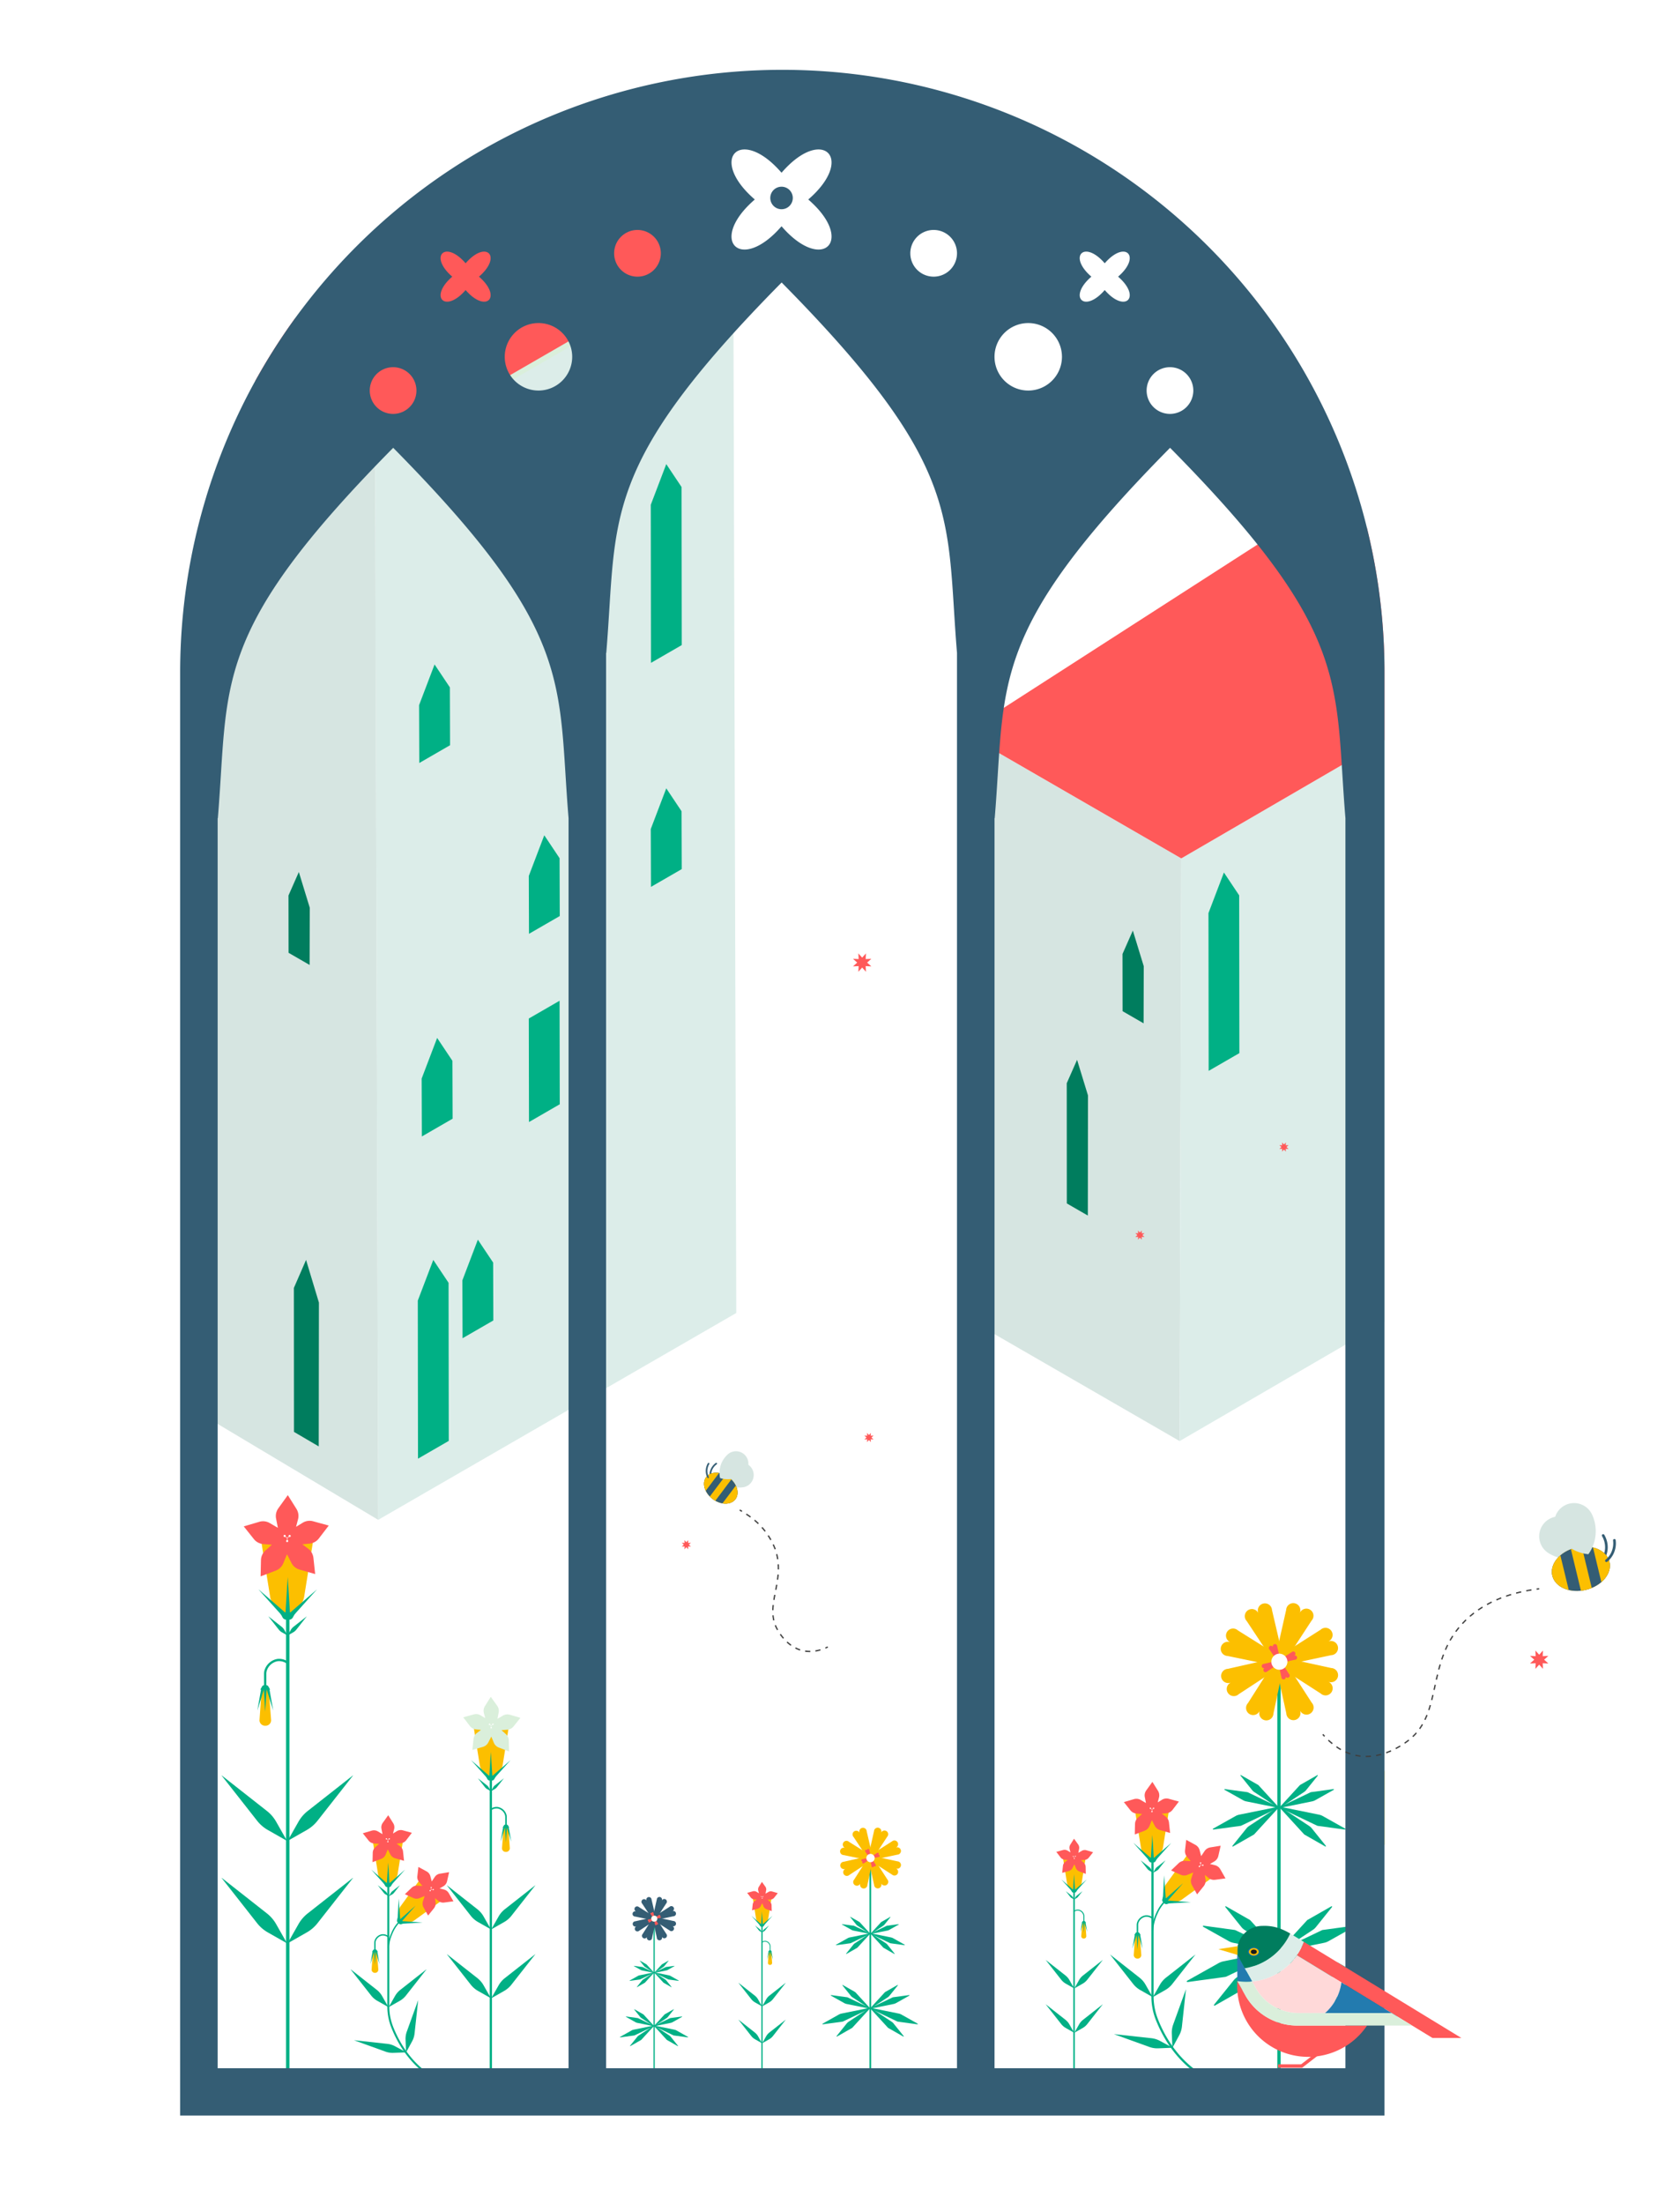 <svg id="1040c1d1-d268-4212-b6e3-ca8236c20b8e" data-name="Fond" xmlns="http://www.w3.org/2000/svg" xmlns:xlink="http://www.w3.org/1999/xlink" width="320.266" height="419.923" viewBox="0 0 320.266 419.923"><defs><style>.\32 d369b05-a068-4ec2-82cb-a8029dc144ca{fill:#fcbf00;}.\39 56547b9-4471-4763-b702-2eda68c7cfd2{isolation:isolate;}.\33 7cb6185-2f97-4df5-972d-0da647f76869{fill:#d6e5e1;}.f53e9706-8ace-41fd-8100-ca23804537b4{fill:#dcede9;}.\31 5a4da74-974c-45a1-a27f-1d9950122e9b,.c2d35482-c4f3-48e7-86e2-b51a9e3ba154{fill:#ff5959;}.dcc7eff0-4b28-4f0b-bc3d-4aa5a7de8544{fill:#00b085;}.\39 e2c6b4d-96b7-4b0f-a043-0f5de815915c{fill:#007d5e;}.\31 5a4da74-974c-45a1-a27f-1d9950122e9b{stroke:#daefdb;}.\31 2bd85bf-8bca-4dd3-80c7-4f1eed3e8bea,.\31 5a4da74-974c-45a1-a27f-1d9950122e9b,.\36 f12388c-9a69-4021-a4cb-c7dc2915e566,.a3484576-b32e-4089-a0c5-bcfe310a40b5{stroke-miterlimit:10;}.\39 a3f5eeb-2b5c-4c93-b402-fc9a3f528fe7{fill:#fff;}.\38 0dc2fac-ac50-4b87-aaeb-86be702a24f1{fill:#daefdb;}.\32 1c75f9b-8a5d-453c-a52f-527e4e4a2432{fill:#345d74;}.a1b69eb8-2130-49f5-bcae-bff49da7bc36{fill:#ffd9d9;}.af760b38-1ac3-4c4a-8f54-86970cb705ec{fill:#237baf;}.ab94e9f4-601e-49e6-834e-651bf06e8f57{fill:#086ba5;}.\37 71a4177-9859-4d06-b4b8-81aed1e866d9{fill:#1c1c1b;}.ba0b48a4-f6fd-4451-bd5b-535deb7b2623{clip-path:url(#949a7759-6f5a-4833-bb18-3b6c0dce4d26);}.\31 2bd85bf-8bca-4dd3-80c7-4f1eed3e8bea,.\36 f12388c-9a69-4021-a4cb-c7dc2915e566,.a3484576-b32e-4089-a0c5-bcfe310a40b5{fill:none;stroke:#3f3f3f;stroke-width:0.25px;}.a3484576-b32e-4089-a0c5-bcfe310a40b5{stroke-dasharray:0.995 0.995;}.\31 add6cec-53cb-4a92-a559-9e8fd82b508f{clip-path:url(#6f66084b-9500-44a6-86bf-64d7db273985);}.\31 2bd85bf-8bca-4dd3-80c7-4f1eed3e8bea{stroke-dasharray:0.98 0.98;}</style><clipPath id="949a7759-6f5a-4833-bb18-3b6c0dce4d26"><ellipse class="2d369b05-a068-4ec2-82cb-a8029dc144ca" cx="301.37" cy="298.894" rx="5.601" ry="4.134" transform="translate(-61.807 79.203) rotate(-13.593)"/></clipPath><clipPath id="6f66084b-9500-44a6-86bf-64d7db273985"><ellipse class="2d369b05-a068-4ec2-82cb-a8029dc144ca" cx="137.405" cy="283.552" rx="2.58" ry="3.496" transform="translate(-171.832 223.104) rotate(-53.086)"/></clipPath></defs><title>220624-Dessins</title><g class="956547b9-4471-4763-b702-2eda68c7cfd2"><polygon class="37cb6185-2f97-4df5-972d-0da647f76869" points="225.194 163.551 224.879 274.571 184.014 250.978 183.86 139.687 225.194 163.551"/><polygon class="f53e9706-8ace-41fd-8100-ca23804537b4" points="225.194 163.551 297.187 121.714 296.872 232.734 224.879 274.571 225.194 163.551"/><polygon class="c2d35482-c4f3-48e7-86e2-b51a9e3ba154" points="183.86 139.687 252.19 95.735 297.187 121.714 225.194 163.551 183.86 139.687"/></g><polygon class="dcc7eff0-4b28-4f0b-bc3d-4aa5a7de8544" points="236.23 170.597 236.267 200.655 230.412 204.035 230.375 173.977 233.321 166.241 236.23 170.597"/><polygon class="9e2c6b4d-96b7-4b0f-a043-0f5de815915c" points="218.04 184.1 218.009 194.977 214.005 192.665 213.99 181.762 215.959 177.305 218.04 184.1"/><polygon class="9e2c6b4d-96b7-4b0f-a043-0f5de815915c" points="207.409 208.726 207.378 231.604 203.374 229.292 203.359 206.388 205.328 201.931 207.409 208.726"/><g class="956547b9-4471-4763-b702-2eda68c7cfd2"><polygon class="f53e9706-8ace-41fd-8100-ca23804537b4" points="139.782 47.492 140.357 250.168 72.096 289.578 71.522 86.902 139.782 47.492"/><polygon class="37cb6185-2f97-4df5-972d-0da647f76869" points="72.096 289.578 39.84 270.317 39.265 67.641 71.522 86.902 72.096 289.578"/><polygon class="15a4da74-974c-45a1-a27f-1d9950122e9b" points="71.522 86.902 39.265 67.641 115.737 33.518 139.782 47.492 71.522 86.902"/></g><polygon class="dcc7eff0-4b28-4f0b-bc3d-4aa5a7de8544" points="129.928 92.792 129.964 122.909 124.098 126.296 124.061 96.179 127.013 88.427 129.928 92.792"/><polygon class="dcc7eff0-4b28-4f0b-bc3d-4aa5a7de8544" points="85.514 244.418 85.55 274.536 79.684 277.923 79.647 247.805 82.599 240.054 85.514 244.418"/><polygon class="dcc7eff0-4b28-4f0b-bc3d-4aa5a7de8544" points="129.928 154.567 129.964 165.592 124.098 168.979 124.061 157.954 127.013 150.203 129.928 154.567"/><polygon class="dcc7eff0-4b28-4f0b-bc3d-4aa5a7de8544" points="106.672 163.511 106.708 174.536 100.842 177.923 100.805 166.898 103.757 159.147 106.672 163.511"/><polygon class="dcc7eff0-4b28-4f0b-bc3d-4aa5a7de8544" points="86.248 202.122 86.284 213.147 80.418 216.534 80.381 205.509 83.333 197.758 86.248 202.122"/><polygon class="dcc7eff0-4b28-4f0b-bc3d-4aa5a7de8544" points="94.01 240.564 94.047 251.589 88.18 254.976 88.144 243.951 91.095 236.199 94.01 240.564"/><polygon class="dcc7eff0-4b28-4f0b-bc3d-4aa5a7de8544" points="85.759 130.965 85.795 141.989 79.929 145.376 79.892 134.352 82.844 126.6 85.759 130.965"/><polygon class="dcc7eff0-4b28-4f0b-bc3d-4aa5a7de8544" points="106.672 190.676 106.708 210.399 100.842 213.786 100.805 194.063 106.672 190.676"/><polygon class="2d369b05-a068-4ec2-82cb-a8029dc144ca" points="270.687 334.256 270.731 347.568 263.647 351.657 263.603 338.345 267.167 328.986 270.687 334.256"/><polygon class="9e2c6b4d-96b7-4b0f-a043-0f5de815915c" points="59.053 172.957 59.023 183.855 55.011 181.539 54.996 170.614 56.969 166.149 59.053 172.957"/><polygon class="9e2c6b4d-96b7-4b0f-a043-0f5de815915c" points="60.798 248.191 60.762 275.588 56.042 272.82 56.024 245.391 58.345 240.054 60.798 248.191"/><path class="2d369b05-a068-4ec2-82cb-a8029dc144ca" d="M76.753,351.147l-.961,5.997a2.275,2.275,0,0,1-1.089,1.404l-.375.209h-.784l-.375-.209a2.275,2.275,0,0,1-1.089-1.404l-.961-5.997.411-.679,5.222-.341Z"/><path class="c2d35482-c4f3-48e7-86e2-b51a9e3ba154" d="M76.792,348.736a1.454,1.454,0,0,0-1.144.162l-.731.448.217-.829a1.455,1.455,0,0,0-.175-1.142l-.95-1.514-1.044,1.451a1.455,1.455,0,0,0-.247,1.128l.199,1.018-.895-.524a1.455,1.455,0,0,0-1.147-.14l-1.714.506,1.115,1.397a1.455,1.455,0,0,0,1.02.543l.961.078-.717.644a1.454,1.454,0,0,0-.482,1.05l-.04,1.787,1.67-.636a1.454,1.454,0,0,0,.827-.806l.407-.989.489.951a1.455,1.455,0,0,0,.893.733l1.718.493-.191-1.777a1.455,1.455,0,0,0-.57-1.005l-.649-.49.809-.082a1.454,1.454,0,0,0,1.009-.563l1.087-1.419Z"/><circle class="9a3f5eeb-2b5c-4c93-b402-fc9a3f528fe7" cx="73.661" cy="350.348" r="0.117"/><circle class="9a3f5eeb-2b5c-4c93-b402-fc9a3f528fe7" cx="74.212" cy="350.352" r="0.117"/><circle class="9a3f5eeb-2b5c-4c93-b402-fc9a3f528fe7" cx="73.939" cy="350.911" r="0.117"/><rect class="9a3f5eeb-2b5c-4c93-b402-fc9a3f528fe7" x="73.776" y="350.285" width="0.049" height="0.368" transform="translate(-238.989 176.004) rotate(-48.957)"/><rect class="9a3f5eeb-2b5c-4c93-b402-fc9a3f528fe7" x="73.895" y="350.447" width="0.362" height="0.049" transform="translate(-212.063 134.968) rotate(-41.081)"/><rect class="9a3f5eeb-2b5c-4c93-b402-fc9a3f528fe7" x="73.915" y="350.566" width="0.049" height="0.345"/><polygon class="dcc7eff0-4b28-4f0b-bc3d-4aa5a7de8544" points="74.255 358.953 73.745 358.953 74 354.869 74.255 358.953"/><polygon class="dcc7eff0-4b28-4f0b-bc3d-4aa5a7de8544" points="73.867 358.902 73.509 359.266 70.774 356.223 73.867 358.902"/><path class="dcc7eff0-4b28-4f0b-bc3d-4aa5a7de8544" d="M74,358.758h-.865l.3.558a.466.466,0,0,0,.411.245h.307a.466.466,0,0,0,.411-.245l.3-.558Z"/><polygon class="dcc7eff0-4b28-4f0b-bc3d-4aa5a7de8544" points="74.133 358.902 74.491 359.266 77.226 356.223 74.133 358.902"/><path class="2d369b05-a068-4ec2-82cb-a8029dc144ca" d="M83.822,362.388l-4.92,3.561a2.275,2.275,0,0,1-1.763.223l-.413-.117-.554-.554-.117-.413a2.275,2.275,0,0,1,.223-1.763l3.561-4.92.77-.189,3.933,3.452Z"/><path class="c2d35482-c4f3-48e7-86e2-b51a9e3ba154" d="M85.554,360.711a1.455,1.455,0,0,0-.923-.694l-.833-.2.74-.433a1.454,1.454,0,0,0,.684-.931L85.62,356.71l-1.764.287a1.454,1.454,0,0,0-.973.623l-.579.86-.262-1.004a1.454,1.454,0,0,0-.712-.91l-1.57-.855-.2,1.776a1.454,1.454,0,0,0,.337,1.105l.624.734-.963-.052a1.455,1.455,0,0,0-1.083.401l-1.292,1.235,1.631.731a1.454,1.454,0,0,0,1.155.015l.987-.412-.327,1.018a1.455,1.455,0,0,0,.113,1.15l.867,1.563,1.121-1.392a1.455,1.455,0,0,0,.308-1.113l-.112-.806.63.515a1.455,1.455,0,0,0,1.111.316l1.772-.235Z"/><circle class="9a3f5eeb-2b5c-4c93-b402-fc9a3f528fe7" cx="82.2" cy="359.637" r="0.117"/><circle class="9a3f5eeb-2b5c-4c93-b402-fc9a3f528fe7" cx="82.587" cy="360.029" r="0.117"/><circle class="9a3f5eeb-2b5c-4c93-b402-fc9a3f528fe7" cx="81.999" cy="360.231" r="0.117"/><rect class="9a3f5eeb-2b5c-4c93-b402-fc9a3f528fe7" x="82.189" y="359.636" width="0.049" height="0.368" transform="translate(-24.635 6.531) rotate(-3.957)"/><rect class="9a3f5eeb-2b5c-4c93-b402-fc9a3f528fe7" x="82.382" y="359.836" width="0.049" height="0.362" transform="translate(-282.401 417.623) rotate(-86.081)"/><rect class="9a3f5eeb-2b5c-4c93-b402-fc9a3f528fe7" x="81.948" y="360.085" width="0.345" height="0.049" transform="translate(-230.583 163.542) rotate(-45)"/><polygon class="dcc7eff0-4b28-4f0b-bc3d-4aa5a7de8544" points="76.536 366.141 76.175 365.78 79.243 363.073 76.536 366.141"/><polygon class="dcc7eff0-4b28-4f0b-bc3d-4aa5a7de8544" points="76.297 365.83 75.787 365.835 76.005 361.749 76.297 365.83"/><path class="dcc7eff0-4b28-4f0b-bc3d-4aa5a7de8544" d="M76.493,365.823l-.611-.611-.182.607a.466.466,0,0,0,.117.464l.108.108.109.109a.466.466,0,0,0,.464.117l.607-.182Z"/><polygon class="dcc7eff0-4b28-4f0b-bc3d-4aa5a7de8544" points="76.486 366.019 76.481 366.529 80.567 366.311 76.486 366.019"/><path class="dcc7eff0-4b28-4f0b-bc3d-4aa5a7de8544" d="M90.873,398.256a16.629,16.629,0,0,1-6.521-1.297c-5.829-2.465-8.622-7.753-9.768-10.686a10.886,10.886,0,0,1-.745-3.979V359.562a.189.189,0,0,1,.377,0v22.733a10.514,10.514,0,0,0,.719,3.842c1.124,2.877,3.862,8.064,9.564,10.476a16.434,16.434,0,0,0,7.33,1.242.19.19,0,0,1,.198.178.189.189,0,0,1-.178.198Q91.358,398.256,90.873,398.256Z"/><path class="2d369b05-a068-4ec2-82cb-a8029dc144ca" d="M71.088,371.817l-.244,3.465a.608.608,0,0,0,.606.606h.067a.608.608,0,0,0,.606-.606l-.27-3.465Z"/><polygon class="dcc7eff0-4b28-4f0b-bc3d-4aa5a7de8544" points="71.316 371.801 71.633 371.801 71.474 374.337 71.316 371.801"/><polygon class="dcc7eff0-4b28-4f0b-bc3d-4aa5a7de8544" points="71.603 371.789 71.911 371.714 72.352 374.217 71.603 371.789"/><polygon class="dcc7eff0-4b28-4f0b-bc3d-4aa5a7de8544" points="71.359 371.789 71.051 371.714 70.609 374.217 71.359 371.789"/><path class="dcc7eff0-4b28-4f0b-bc3d-4aa5a7de8544" d="M71.474,371.922h.537l-.186-.347a.29.29,0,0,0-.255-.152h-.191a.29.29,0,0,0-.255.152l-.186.347Z"/><path class="dcc7eff0-4b28-4f0b-bc3d-4aa5a7de8544" d="M71.468,371.709a.126.126,0,0,1-.126-.126v-1.4a1.383,1.383,0,0,1,.12-.575,1.786,1.786,0,0,1,1.373-1.072,1.707,1.707,0,0,1,1.171.321.126.126,0,0,1-.146.205,1.45,1.45,0,0,0-.996-.276,1.534,1.534,0,0,0-1.173.926,1.133,1.133,0,0,0-.098.471v1.4A.126.126,0,0,1,71.468,371.709Z"/><path class="dcc7eff0-4b28-4f0b-bc3d-4aa5a7de8544" d="M74.028,371.2a.126.126,0,0,1-.126-.123,8.017,8.017,0,0,1,.732-2.863,6.92,6.92,0,0,1,1.196-1.906.126.126,0,0,1,.189.166,6.671,6.671,0,0,0-1.153,1.837,7.778,7.778,0,0,0-.713,2.76.126.126,0,0,1-.122.129Z"/><path class="dcc7eff0-4b28-4f0b-bc3d-4aa5a7de8544" d="M81.302,375.232l-3.907,4.972a4.053,4.053,0,0,1-1.185,1.02l-2.084,1.183-.011-.011,1.183-2.083a4.054,4.054,0,0,1,1.02-1.185l4.972-3.907"/><path class="dcc7eff0-4b28-4f0b-bc3d-4aa5a7de8544" d="M79.714,381.146l-.682,6.287a4.053,4.053,0,0,1-.465,1.493l-1.141,2.107-.016-.004-.099-2.394a4.054,4.054,0,0,1,.238-1.546l2.15-5.947"/><path class="dcc7eff0-4b28-4f0b-bc3d-4aa5a7de8544" d="M67.531,388.749l5.947,2.15a4.056,4.056,0,0,0,1.546.238l2.394-.099.004-.016-2.107-1.141a4.053,4.053,0,0,0-1.493-.465l-6.287-.682"/><path class="dcc7eff0-4b28-4f0b-bc3d-4aa5a7de8544" d="M66.841,375.232l3.907,4.972a4.054,4.054,0,0,0,1.185,1.02l2.083,1.183.011-.011-1.183-2.083a4.056,4.056,0,0,0-1.02-1.185l-4.972-3.907"/><path class="dcc7eff0-4b28-4f0b-bc3d-4aa5a7de8544" d="M76.241,359.204l-1.139,1.449a1.181,1.181,0,0,1-.345.297l-.607.345-.003-.003.345-.607a1.181,1.181,0,0,1,.297-.345l1.449-1.139"/><path class="dcc7eff0-4b28-4f0b-bc3d-4aa5a7de8544" d="M72.025,359.204l1.139,1.449a1.181,1.181,0,0,0,.345.297l.607.345.003-.003-.345-.607a1.181,1.181,0,0,0-.297-.345l-1.449-1.139"/><path class="2d369b05-a068-4ec2-82cb-a8029dc144ca" d="M222.761,345.43l-1.077,6.725a2.55,2.55,0,0,1-1.221,1.575l-.42.235h-.879l-.42-.235a2.55,2.55,0,0,1-1.221-1.575l-1.077-6.725.461-.761,5.856-.382Z"/><path class="c2d35482-c4f3-48e7-86e2-b51a9e3ba154" d="M222.805,342.726a1.631,1.631,0,0,0-1.282.182l-.82.502.244-.93a1.631,1.631,0,0,0-.196-1.28l-1.065-1.698-1.171,1.627a1.631,1.631,0,0,0-.277,1.265l.223,1.142-1.004-.588a1.631,1.631,0,0,0-1.286-.157l-1.923.567,1.25,1.567a1.631,1.631,0,0,0,1.143.609l1.077.087-.804.722a1.631,1.631,0,0,0-.541,1.177l-.045,2.004,1.873-.714a1.632,1.632,0,0,0,.928-.904l.456-1.109.548,1.067a1.631,1.631,0,0,0,1.001.822l1.927.552-.214-1.993a1.631,1.631,0,0,0-.639-1.127l-.728-.55.908-.091a1.631,1.631,0,0,0,1.131-.631l1.219-1.591Z"/><circle class="9a3f5eeb-2b5c-4c93-b402-fc9a3f528fe7" cx="219.294" cy="344.534" r="0.131"/><circle class="9a3f5eeb-2b5c-4c93-b402-fc9a3f528fe7" cx="219.911" cy="344.538" r="0.131"/><circle class="9a3f5eeb-2b5c-4c93-b402-fc9a3f528fe7" cx="219.605" cy="345.166" r="0.131"/><rect class="9a3f5eeb-2b5c-4c93-b402-fc9a3f528fe7" x="219.422" y="344.463" width="0.054" height="0.413" transform="translate(-184.602 283.864) rotate(-48.957)"/><rect class="9a3f5eeb-2b5c-4c93-b402-fc9a3f528fe7" x="219.555" y="344.645" width="0.406" height="0.054" transform="translate(-172.383 229.271) rotate(-41.081)"/><rect class="9a3f5eeb-2b5c-4c93-b402-fc9a3f528fe7" x="219.578" y="344.778" width="0.054" height="0.387"/><polygon class="dcc7eff0-4b28-4f0b-bc3d-4aa5a7de8544" points="219.96 354.183 219.387 354.183 219.673 349.604 219.96 354.183"/><polygon class="dcc7eff0-4b28-4f0b-bc3d-4aa5a7de8544" points="219.524 354.126 219.123 354.534 216.056 351.122 219.524 354.126"/><path class="dcc7eff0-4b28-4f0b-bc3d-4aa5a7de8544" d="M219.673,353.965h-.969l.337.626a.523.523,0,0,0,.461.275h.344a.523.523,0,0,0,.461-.275l.337-.626Z"/><polygon class="dcc7eff0-4b28-4f0b-bc3d-4aa5a7de8544" points="219.823 354.126 220.224 354.534 223.291 351.122 219.823 354.126"/><path class="2d369b05-a068-4ec2-82cb-a8029dc144ca" d="M230.687,358.035l-5.517,3.993a2.551,2.551,0,0,1-1.977.25l-.463-.131-.622-.622-.131-.463a2.551,2.551,0,0,1,.25-1.977l3.993-5.517.864-.212,4.411,3.871Z"/><path class="c2d35482-c4f3-48e7-86e2-b51a9e3ba154" d="M232.63,356.154a1.631,1.631,0,0,0-1.036-.778l-.934-.225.83-.485a1.631,1.631,0,0,0,.766-1.044l.447-1.954-1.978.322a1.63,1.63,0,0,0-1.091.699l-.65.965-.294-1.125a1.63,1.63,0,0,0-.798-1.02l-1.76-.958-.224,1.992a1.631,1.631,0,0,0,.378,1.239l.7.823-1.079-.058a1.631,1.631,0,0,0-1.215.45l-1.449,1.385,1.829.82a1.631,1.631,0,0,0,1.295.017l1.107-.462-.366,1.142a1.631,1.631,0,0,0,.127,1.289l.972,1.753,1.258-1.561a1.631,1.631,0,0,0,.345-1.248l-.126-.903.706.577a1.631,1.631,0,0,0,1.246.354l1.987-.263Z"/><circle class="9a3f5eeb-2b5c-4c93-b402-fc9a3f528fe7" cx="228.869" cy="354.95" r="0.131"/><circle class="9a3f5eeb-2b5c-4c93-b402-fc9a3f528fe7" cx="229.303" cy="355.39" r="0.131"/><circle class="9a3f5eeb-2b5c-4c93-b402-fc9a3f528fe7" cx="228.643" cy="355.617" r="0.131"/><rect class="9a3f5eeb-2b5c-4c93-b402-fc9a3f528fe7" x="228.856" y="354.95" width="0.054" height="0.413" transform="translate(-23.964 16.642) rotate(-3.957)"/><rect class="9a3f5eeb-2b5c-4c93-b402-fc9a3f528fe7" x="229.073" y="355.173" width="0.054" height="0.406" transform="translate(-141.104 559.65) rotate(-86.081)"/><rect class="9a3f5eeb-2b5c-4c93-b402-fc9a3f528fe7" x="228.586" y="355.453" width="0.387" height="0.054" transform="translate(-184.354 265.889) rotate(-45)"/><polygon class="dcc7eff0-4b28-4f0b-bc3d-4aa5a7de8544" points="222.517 362.244 222.112 361.839 225.553 358.803 222.517 362.244"/><polygon class="dcc7eff0-4b28-4f0b-bc3d-4aa5a7de8544" points="222.25 361.895 221.677 361.901 221.921 357.319 222.25 361.895"/><path class="dcc7eff0-4b28-4f0b-bc3d-4aa5a7de8544" d="M222.469,361.887l-.685-.685-.205.681a.523.523,0,0,0,.131.52l.122.122.122.122a.523.523,0,0,0,.52.131l.681-.205Z"/><polygon class="dcc7eff0-4b28-4f0b-bc3d-4aa5a7de8544" points="222.461 362.106 222.455 362.679 227.037 362.435 222.461 362.106"/><path class="dcc7eff0-4b28-4f0b-bc3d-4aa5a7de8544" d="M238.594,398.256a18.647,18.647,0,0,1-7.312-1.454c-6.537-2.764-9.668-8.694-10.954-11.982a12.206,12.206,0,0,1-.835-4.462V354.866a.211.211,0,1,1,.423,0v25.491a11.789,11.789,0,0,0,.806,4.308c1.261,3.227,4.331,9.043,10.725,11.747a18.428,18.428,0,0,0,8.219,1.393.214.214,0,0,1,.222.2.211.211,0,0,1-.2.222Q239.138,398.256,238.594,398.256Z"/><path class="2d369b05-a068-4ec2-82cb-a8029dc144ca" d="M216.409,368.608l-.274,3.886a.682.682,0,0,0,.68.68h.075a.682.682,0,0,0,.68-.68l-.302-3.886Z"/><polygon class="dcc7eff0-4b28-4f0b-bc3d-4aa5a7de8544" points="216.663 368.59 217.019 368.59 216.841 371.435 216.663 368.59"/><polygon class="dcc7eff0-4b28-4f0b-bc3d-4aa5a7de8544" points="216.985 368.577 217.331 368.493 217.826 371.3 216.985 368.577"/><polygon class="dcc7eff0-4b28-4f0b-bc3d-4aa5a7de8544" points="216.712 368.577 216.366 368.493 215.871 371.3 216.712 368.577"/><path class="dcc7eff0-4b28-4f0b-bc3d-4aa5a7de8544" d="M216.841,368.726h.602l-.209-.389a.325.325,0,0,0-.286-.171h-.214a.325.325,0,0,0-.286.171l-.209.389Z"/><path class="dcc7eff0-4b28-4f0b-bc3d-4aa5a7de8544" d="M216.834,368.487a.141.141,0,0,1-.141-.141v-1.57a1.551,1.551,0,0,1,.135-.644,2.002,2.002,0,0,1,1.54-1.202,1.913,1.913,0,0,1,1.313.36.141.141,0,1,1-.163.23,1.626,1.626,0,0,0-1.117-.31,1.72,1.72,0,0,0-1.316,1.038,1.272,1.272,0,0,0-.11.528v1.57A.141.141,0,0,1,216.834,368.487Z"/><path class="dcc7eff0-4b28-4f0b-bc3d-4aa5a7de8544" d="M219.705,367.917a.141.141,0,0,1-.141-.137,8.989,8.989,0,0,1,.821-3.211,7.764,7.764,0,0,1,1.341-2.138.141.141,0,1,1,.211.186,7.48,7.48,0,0,0-1.292,2.06,8.723,8.723,0,0,0-.799,3.095.141.141,0,0,1-.137.144Z"/><path class="dcc7eff0-4b28-4f0b-bc3d-4aa5a7de8544" d="M227.862,372.438l-4.381,5.576a4.544,4.544,0,0,1-1.329,1.144l-2.336,1.327-.013-.013,1.327-2.336a4.546,4.546,0,0,1,1.144-1.329l5.576-4.381"/><path class="dcc7eff0-4b28-4f0b-bc3d-4aa5a7de8544" d="M226.081,379.069l-.765,7.05a4.545,4.545,0,0,1-.522,1.674l-1.279,2.363-.018-.004-.111-2.685a4.547,4.547,0,0,1,.267-1.733l2.411-6.669"/><path class="dcc7eff0-4b28-4f0b-bc3d-4aa5a7de8544" d="M212.419,387.595l6.669,2.41a4.544,4.544,0,0,0,1.733.267l2.685-.111.004-.018-2.363-1.28a4.547,4.547,0,0,0-1.674-.522l-7.05-.765"/><path class="dcc7eff0-4b28-4f0b-bc3d-4aa5a7de8544" d="M211.645,372.438l4.381,5.576a4.545,4.545,0,0,0,1.329,1.144l2.336,1.327.013-.013-1.327-2.336a4.546,4.546,0,0,0-1.144-1.329l-5.576-4.381"/><path class="dcc7eff0-4b28-4f0b-bc3d-4aa5a7de8544" d="M222.186,354.465l-1.277,1.625a1.326,1.326,0,0,1-.387.334l-.681.387-.004-.004.387-.681a1.327,1.327,0,0,1,.334-.388l1.625-1.277"/><path class="dcc7eff0-4b28-4f0b-bc3d-4aa5a7de8544" d="M217.459,354.465l1.277,1.625a1.325,1.325,0,0,0,.388.334l.681.387.004-.004-.387-.681a1.325,1.325,0,0,0-.334-.388l-1.625-1.277"/><path class="2d369b05-a068-4ec2-82cb-a8029dc144ca" d="M49.892,321.757l-.423,6.002a1.053,1.053,0,0,0,1.05,1.05h.117a1.053,1.053,0,0,0,1.05-1.05l-.467-6.002Z"/><polygon class="dcc7eff0-4b28-4f0b-bc3d-4aa5a7de8544" points="50.285 321.729 50.834 321.729 50.56 326.123 50.285 321.729"/><polygon class="dcc7eff0-4b28-4f0b-bc3d-4aa5a7de8544" points="50.782 321.708 51.316 321.579 52.081 325.915 50.782 321.708"/><polygon class="dcc7eff0-4b28-4f0b-bc3d-4aa5a7de8544" points="50.36 321.708 49.826 321.579 49.061 325.915 50.36 321.708"/><path class="dcc7eff0-4b28-4f0b-bc3d-4aa5a7de8544" d="M50.56,321.939h.93l-.323-.601a.502.502,0,0,0-.442-.264h-.33a.502.502,0,0,0-.442.264l-.323.601Z"/><path class="dcc7eff0-4b28-4f0b-bc3d-4aa5a7de8544" d="M50.549,321.57a.218.218,0,0,1-.218-.218v-2.424a2.397,2.397,0,0,1,.208-.995,3.092,3.092,0,0,1,2.378-1.857,2.957,2.957,0,0,1,2.029.556.218.218,0,1,1-.252.355,2.522,2.522,0,0,0-1.725-.478,2.656,2.656,0,0,0-2.033,1.604,1.966,1.966,0,0,0-.169.816v2.424A.217.217,0,0,1,50.549,321.57Z"/><path class="dcc7eff0-4b28-4f0b-bc3d-4aa5a7de8544" d="M67.297,357.814,60.53,366.426a7.021,7.021,0,0,1-2.053,1.767l-3.609,2.05-.02-.02,2.05-3.609a7.022,7.022,0,0,1,1.767-2.053l8.612-6.767"/><path class="dcc7eff0-4b28-4f0b-bc3d-4aa5a7de8544" d="M42.247,357.814l6.767,8.612a7.021,7.021,0,0,0,2.053,1.767l3.609,2.05.02-.02-2.05-3.609a7.021,7.021,0,0,0-1.767-2.053l-8.612-6.767"/><path class="dcc7eff0-4b28-4f0b-bc3d-4aa5a7de8544" d="M67.297,338.298,60.53,346.91a7.023,7.023,0,0,1-2.053,1.767l-3.609,2.05-.02-.02,2.05-3.609a7.023,7.023,0,0,1,1.767-2.053l8.612-6.767"/><path class="dcc7eff0-4b28-4f0b-bc3d-4aa5a7de8544" d="M42.247,338.298l6.767,8.612a7.023,7.023,0,0,0,2.053,1.767l3.609,2.05.02-.02-2.05-3.609a7.021,7.021,0,0,0-1.767-2.053l-8.612-6.767"/><path class="2d369b05-a068-4ec2-82cb-a8029dc144ca" d="M59.619,294.027l-1.664,10.387a3.94,3.94,0,0,1-1.886,2.432l-.649.363H54.061l-.649-.363a3.94,3.94,0,0,1-1.886-2.432l-1.664-10.387.712-1.175,9.046-.59Z"/><path class="c2d35482-c4f3-48e7-86e2-b51a9e3ba154" d="M59.686,289.851a2.519,2.519,0,0,0-1.981.281l-1.266.775.376-1.436a2.52,2.52,0,0,0-.303-1.978l-1.646-2.622-1.809,2.513a2.52,2.52,0,0,0-.428,1.954l.344,1.763-1.55-.908a2.519,2.519,0,0,0-1.986-.242l-2.97.876,1.931,2.42a2.519,2.519,0,0,0,1.766.94l1.664.135-1.242,1.115a2.52,2.52,0,0,0-.836,1.818l-.069,3.095,2.893-1.102a2.52,2.52,0,0,0,1.433-1.396l.704-1.713.847,1.647a2.52,2.52,0,0,0,1.546,1.27l2.976.853-.331-3.078a2.52,2.52,0,0,0-.986-1.741l-1.124-.849,1.402-.141a2.519,2.519,0,0,0,1.747-.975l1.883-2.458Z"/><circle class="9a3f5eeb-2b5c-4c93-b402-fc9a3f528fe7" cx="54.263" cy="292.643" r="0.202"/><circle class="9a3f5eeb-2b5c-4c93-b402-fc9a3f528fe7" cx="55.217" cy="292.65" r="0.202"/><circle class="9a3f5eeb-2b5c-4c93-b402-fc9a3f528fe7" cx="54.744" cy="293.618" r="0.202"/><rect class="9a3f5eeb-2b5c-4c93-b402-fc9a3f528fe7" x="54.462" y="292.533" width="0.084" height="0.638" transform="translate(-202.159 141.666) rotate(-48.957)"/><rect class="9a3f5eeb-2b5c-4c93-b402-fc9a3f528fe7" x="54.667" y="292.814" width="0.627" height="0.084" transform="translate(-178.905 108.235) rotate(-41.081)"/><rect class="9a3f5eeb-2b5c-4c93-b402-fc9a3f528fe7" x="54.702" y="293.02" width="0.084" height="0.598"/><polygon class="dcc7eff0-4b28-4f0b-bc3d-4aa5a7de8544" points="55.292 307.547 54.407 307.547 54.85 300.473 55.292 307.547"/><polygon class="dcc7eff0-4b28-4f0b-bc3d-4aa5a7de8544" points="54.619 307.459 54 308.09 49.262 302.818 54.619 307.459"/><path class="dcc7eff0-4b28-4f0b-bc3d-4aa5a7de8544" d="M54.85,307.21H53.352l.52.967a.808.808,0,0,0,.712.425h.532a.808.808,0,0,0,.711-.425l.52-.967Z"/><polygon class="dcc7eff0-4b28-4f0b-bc3d-4aa5a7de8544" points="55.08 307.459 55.7 308.09 60.438 302.818 55.08 307.459"/><path class="dcc7eff0-4b28-4f0b-bc3d-4aa5a7de8544" d="M58.473,307.983l-1.972,2.51a2.046,2.046,0,0,1-.598.515l-1.052.598-.006-.006.598-1.052a2.046,2.046,0,0,1,.515-.598l2.51-1.973"/><path class="dcc7eff0-4b28-4f0b-bc3d-4aa5a7de8544" d="M51.172,307.983l1.972,2.51a2.048,2.048,0,0,0,.599.515l1.052.598L54.8,311.6l-.597-1.052a2.047,2.047,0,0,0-.515-.598l-2.51-1.973"/><path class="dcc7eff0-4b28-4f0b-bc3d-4aa5a7de8544" d="M54.85,397.693a.327.327,0,0,1-.327-.327V308.602a.327.327,0,0,1,.653,0v88.765A.327.327,0,0,1,54.85,397.693Z"/><path class="2d369b05-a068-4ec2-82cb-a8029dc144ca" d="M96.903,348.107l.284,4.036a.708.708,0,0,1-.706.706h-.078a.708.708,0,0,1-.706-.706l.314-4.036Z"/><polygon class="dcc7eff0-4b28-4f0b-bc3d-4aa5a7de8544" points="96.638 348.088 96.269 348.088 96.454 351.043 96.638 348.088"/><polygon class="dcc7eff0-4b28-4f0b-bc3d-4aa5a7de8544" points="96.304 348.074 95.945 347.987 95.431 350.903 96.304 348.074"/><polygon class="dcc7eff0-4b28-4f0b-bc3d-4aa5a7de8544" points="96.588 348.074 96.947 347.987 97.462 350.903 96.588 348.074"/><path class="dcc7eff0-4b28-4f0b-bc3d-4aa5a7de8544" d="M96.454,348.229h-.625l.217-.404a.337.337,0,0,1,.297-.178h.222a.338.338,0,0,1,.297.178l.217.404Z"/><path class="dcc7eff0-4b28-4f0b-bc3d-4aa5a7de8544" d="M96.461,347.981a.146.146,0,0,0,.146-.146v-1.63a1.613,1.613,0,0,0-.14-.669,2.08,2.08,0,0,0-1.599-1.249,1.988,1.988,0,0,0-1.364.374.146.146,0,1,0,.17.238,1.697,1.697,0,0,1,1.16-.322,1.786,1.786,0,0,1,1.367,1.079,1.322,1.322,0,0,1,.114.549v1.63A.146.146,0,0,0,96.461,347.981Z"/><path class="dcc7eff0-4b28-4f0b-bc3d-4aa5a7de8544" d="M85.198,372.355l4.551,5.792a4.723,4.723,0,0,0,1.381,1.188l2.427,1.379L93.57,380.7l-1.379-2.427a4.72,4.72,0,0,0-1.188-1.381l-5.792-4.551"/><path class="dcc7eff0-4b28-4f0b-bc3d-4aa5a7de8544" d="M102.044,372.355l-4.551,5.792a4.723,4.723,0,0,1-1.381,1.188l-2.427,1.379-.013-.013,1.379-2.427a4.72,4.72,0,0,1,1.188-1.381l5.792-4.551"/><path class="dcc7eff0-4b28-4f0b-bc3d-4aa5a7de8544" d="M85.198,359.23l4.551,5.792a4.723,4.723,0,0,0,1.381,1.188l2.427,1.379.013-.013-1.379-2.427a4.721,4.721,0,0,0-1.188-1.381l-5.792-4.551"/><path class="dcc7eff0-4b28-4f0b-bc3d-4aa5a7de8544" d="M102.044,359.23l-4.551,5.792a4.723,4.723,0,0,1-1.381,1.188l-2.427,1.379-.013-.013,1.379-2.427a4.721,4.721,0,0,1,1.188-1.381l5.792-4.551"/><path class="2d369b05-a068-4ec2-82cb-a8029dc144ca" d="M90.362,329.459l1.119,6.986a2.65,2.65,0,0,0,1.268,1.636l.436.244h.913l.436-.244a2.65,2.65,0,0,0,1.268-1.636l1.119-6.986-.478-.79-6.083-.397Z"/><path class="80dc2fac-ac50-4b87-aaeb-86be702a24f1" d="M90.316,326.65a1.694,1.694,0,0,1,1.332.189l.851.521-.253-.966a1.694,1.694,0,0,1,.204-1.33l1.107-1.764,1.216,1.69a1.694,1.694,0,0,1,.288,1.314l-.232,1.186,1.043-.611a1.694,1.694,0,0,1,1.336-.163l1.997.589-1.298,1.628a1.694,1.694,0,0,1-1.188.632l-1.119.091.835.75a1.694,1.694,0,0,1,.562,1.223l.047,2.082-1.946-.741a1.694,1.694,0,0,1-.964-.939l-.474-1.152-.57,1.108a1.694,1.694,0,0,1-1.04.854l-2.001.574.223-2.07a1.694,1.694,0,0,1,.663-1.171l.756-.571-.943-.095a1.695,1.695,0,0,1-1.175-.655L88.308,327.2Z"/><circle class="9a3f5eeb-2b5c-4c93-b402-fc9a3f528fe7" cx="93.963" cy="328.528" r="0.136"/><circle class="9a3f5eeb-2b5c-4c93-b402-fc9a3f528fe7" cx="93.321" cy="328.532" r="0.136"/><circle class="9a3f5eeb-2b5c-4c93-b402-fc9a3f528fe7" cx="93.639" cy="329.184" r="0.136"/><rect class="9a3f5eeb-2b5c-4c93-b402-fc9a3f528fe7" x="93.587" y="328.64" width="0.429" height="0.057" transform="translate(-192.757 142.373) rotate(-41.043)"/><rect class="9a3f5eeb-2b5c-4c93-b402-fc9a3f528fe7" x="93.452" y="328.46" width="0.057" height="0.422" transform="translate(-215.695 183.159) rotate(-48.919)"/><rect class="9a3f5eeb-2b5c-4c93-b402-fc9a3f528fe7" x="93.611" y="328.781" width="0.057" height="0.402"/><polygon class="dcc7eff0-4b28-4f0b-bc3d-4aa5a7de8544" points="93.271 338.551 93.866 338.551 93.569 333.794 93.271 338.551"/><polygon class="dcc7eff0-4b28-4f0b-bc3d-4aa5a7de8544" points="93.724 338.491 94.14 338.916 97.327 335.371 93.724 338.491"/><path class="dcc7eff0-4b28-4f0b-bc3d-4aa5a7de8544" d="M93.569,338.324h1.007l-.35.65a.543.543,0,0,1-.478.286H93.39a.543.543,0,0,1-.478-.286l-.35-.65Z"/><polygon class="dcc7eff0-4b28-4f0b-bc3d-4aa5a7de8544" points="93.414 338.491 92.997 338.916 89.811 335.371 93.414 338.491"/><path class="dcc7eff0-4b28-4f0b-bc3d-4aa5a7de8544" d="M91.132,338.844l1.327,1.688a1.377,1.377,0,0,0,.403.346l.707.402.004-.004-.402-.707a1.375,1.375,0,0,0-.346-.403L91.136,338.84"/><path class="dcc7eff0-4b28-4f0b-bc3d-4aa5a7de8544" d="M96.042,338.844l-1.327,1.688a1.377,1.377,0,0,1-.403.346l-.707.402-.004-.004.402-.707a1.375,1.375,0,0,1,.346-.403l1.688-1.327"/><path class="dcc7eff0-4b28-4f0b-bc3d-4aa5a7de8544" d="M93.569,399.174a.22.22,0,0,0,.22-.22V339.26a.22.22,0,0,0-.439,0V398.954A.22.22,0,0,0,93.569,399.174Z"/><path class="2d369b05-a068-4ec2-82cb-a8029dc144ca" d="M206.901,366.3l.183,2.598a.456.456,0,0,1-.455.455h-.051a.456.456,0,0,1-.455-.455l.202-2.598Z"/><polygon class="dcc7eff0-4b28-4f0b-bc3d-4aa5a7de8544" points="206.731 366.289 206.493 366.289 206.612 368.191 206.731 366.289"/><polygon class="dcc7eff0-4b28-4f0b-bc3d-4aa5a7de8544" points="206.516 366.279 206.285 366.224 205.953 368.1 206.516 366.279"/><polygon class="dcc7eff0-4b28-4f0b-bc3d-4aa5a7de8544" points="206.699 366.279 206.93 366.224 207.261 368.1 206.699 366.279"/><path class="dcc7eff0-4b28-4f0b-bc3d-4aa5a7de8544" d="M206.612,366.379h-.403l.14-.26a.217.217,0,0,1,.191-.114h.143a.217.217,0,0,1,.191.114l.14.26Z"/><path class="dcc7eff0-4b28-4f0b-bc3d-4aa5a7de8544" d="M206.617,366.22a.094.094,0,0,0,.094-.094v-1.05a1.037,1.037,0,0,0-.09-.431,1.339,1.339,0,0,0-1.03-.804,1.28,1.28,0,0,0-.878.24.094.094,0,1,0,.109.154,1.092,1.092,0,0,1,.747-.207,1.15,1.15,0,0,1,.88.694.851.851,0,0,1,.073.353v1.05A.094.094,0,0,0,206.617,366.22Z"/><path class="dcc7eff0-4b28-4f0b-bc3d-4aa5a7de8544" d="M199.366,381.91l2.93,3.728a3.039,3.039,0,0,0,.889.765l1.562.887.009-.009-.887-1.562a3.04,3.04,0,0,0-.765-.889l-3.728-2.93"/><path class="dcc7eff0-4b28-4f0b-bc3d-4aa5a7de8544" d="M210.21,381.91l-2.93,3.728a3.039,3.039,0,0,1-.889.765l-1.562.887-.009-.009.887-1.562a3.04,3.04,0,0,1,.765-.889l3.728-2.93"/><path class="dcc7eff0-4b28-4f0b-bc3d-4aa5a7de8544" d="M199.366,373.461l2.93,3.728a3.039,3.039,0,0,0,.889.765l1.562.887.009-.009-.887-1.562a3.039,3.039,0,0,0-.765-.889l-3.728-2.93"/><path class="dcc7eff0-4b28-4f0b-bc3d-4aa5a7de8544" d="M210.21,373.461l-2.93,3.728a3.039,3.039,0,0,1-.889.765l-1.562.887-.009-.009.887-1.562a3.039,3.039,0,0,1,.765-.889l3.728-2.93"/><path class="2d369b05-a068-4ec2-82cb-a8029dc144ca" d="M202.69,354.296l.72,4.497a1.706,1.706,0,0,0,.817,1.053l.281.157h.588l.281-.157a1.706,1.706,0,0,0,.817-1.053l.72-4.497-.308-.509-3.916-.255Z"/><path class="c2d35482-c4f3-48e7-86e2-b51a9e3ba154" d="M202.661,352.488a1.091,1.091,0,0,1,.858.122l.548.336-.163-.622a1.09,1.09,0,0,1,.131-.856l.712-1.135.783,1.088a1.09,1.09,0,0,1,.185.846l-.149.763.671-.393a1.091,1.091,0,0,1,.86-.105l1.286.379-.836,1.048a1.091,1.091,0,0,1-.765.407l-.72.058.538.483a1.09,1.09,0,0,1,.362.787l.03,1.34-1.252-.477a1.091,1.091,0,0,1-.62-.605l-.305-.742-.367.713a1.091,1.091,0,0,1-.669.55l-1.288.369.143-1.333a1.09,1.09,0,0,1,.427-.754l.487-.368-.607-.061a1.091,1.091,0,0,1-.756-.422l-.815-1.064Z"/><circle class="9a3f5eeb-2b5c-4c93-b402-fc9a3f528fe7" cx="205.009" cy="353.697" r="0.087"/><circle class="9a3f5eeb-2b5c-4c93-b402-fc9a3f528fe7" cx="204.596" cy="353.7" r="0.087"/><circle class="9a3f5eeb-2b5c-4c93-b402-fc9a3f528fe7" cx="204.8" cy="354.119" r="0.087"/><rect class="9a3f5eeb-2b5c-4c93-b402-fc9a3f528fe7" x="204.767" y="353.769" width="0.276" height="0.036" transform="matrix(0.754, -0.657, 0.657, 0.754, -181.944, 221.5)"/><rect class="9a3f5eeb-2b5c-4c93-b402-fc9a3f528fe7" x="204.68" y="353.653" width="0.036" height="0.272" transform="translate(-196.494 275.605) rotate(-48.919)"/><rect class="9a3f5eeb-2b5c-4c93-b402-fc9a3f528fe7" x="204.782" y="353.86" width="0.036" height="0.259"/><polygon class="dcc7eff0-4b28-4f0b-bc3d-4aa5a7de8544" points="204.564 360.149 204.946 360.149 204.755 357.087 204.564 360.149"/><polygon class="dcc7eff0-4b28-4f0b-bc3d-4aa5a7de8544" points="204.855 360.111 205.123 360.384 207.174 358.102 204.855 360.111"/><path class="dcc7eff0-4b28-4f0b-bc3d-4aa5a7de8544" d="M204.755,360.003h.648l-.225.419a.35.35,0,0,1-.308.184h-.23a.35.35,0,0,1-.308-.184l-.225-.419Z"/><polygon class="dcc7eff0-4b28-4f0b-bc3d-4aa5a7de8544" points="204.655 360.111 204.387 360.384 202.336 358.102 204.655 360.111"/><path class="dcc7eff0-4b28-4f0b-bc3d-4aa5a7de8544" d="M203.186,360.338l.854,1.087a.887.887,0,0,0,.259.223l.455.259.003-.003-.259-.455a.887.887,0,0,0-.223-.259l-1.087-.854"/><path class="dcc7eff0-4b28-4f0b-bc3d-4aa5a7de8544" d="M206.347,360.338l-.854,1.087a.886.886,0,0,1-.259.223l-.455.259-.003-.003.259-.455a.886.886,0,0,1,.223-.259l1.087-.854"/><path class="dcc7eff0-4b28-4f0b-bc3d-4aa5a7de8544" d="M204.755,399.174a.141.141,0,0,0,.141-.141V360.606a.141.141,0,0,0-.283,0v38.426A.141.141,0,0,0,204.755,399.174Z"/><path class="2d369b05-a068-4ec2-82cb-a8029dc144ca" d="M147.04,371.84,147.192,374a.379.379,0,0,1-.378.378h-.042a.379.379,0,0,1-.378-.378l.168-2.161Z"/><polygon class="dcc7eff0-4b28-4f0b-bc3d-4aa5a7de8544" points="146.898 371.83 146.7 371.83 146.799 373.411 146.898 371.83"/><polygon class="dcc7eff0-4b28-4f0b-bc3d-4aa5a7de8544" points="146.719 371.822 146.527 371.776 146.252 373.336 146.719 371.822"/><polygon class="dcc7eff0-4b28-4f0b-bc3d-4aa5a7de8544" points="146.871 371.822 147.063 371.776 147.339 373.336 146.871 371.822"/><path class="dcc7eff0-4b28-4f0b-bc3d-4aa5a7de8544" d="M146.799,371.905h-.335l.116-.216a.181.181,0,0,1,.159-.095h.119a.181.181,0,0,1,.159.095l.116.216Z"/><path class="dcc7eff0-4b28-4f0b-bc3d-4aa5a7de8544" d="M146.803,371.772a.078.078,0,0,0,.078-.078v-.873a.862.862,0,0,0-.075-.358,1.113,1.113,0,0,0-.856-.668,1.064,1.064,0,0,0-.73.2.078.078,0,0,0,.091.128.908.908,0,0,1,.621-.172.956.956,0,0,1,.732.577.707.707,0,0,1,.061.294v.873A.078.078,0,0,0,146.803,371.772Z"/><path class="dcc7eff0-4b28-4f0b-bc3d-4aa5a7de8544" d="M140.775,384.819l2.436,3.1a2.527,2.527,0,0,0,.739.636l1.299.738.007-.007-.738-1.299a2.527,2.527,0,0,0-.636-.739l-3.1-2.436"/><path class="dcc7eff0-4b28-4f0b-bc3d-4aa5a7de8544" d="M149.792,384.819l-2.436,3.1a2.526,2.526,0,0,1-.739.636l-1.299.738-.007-.007.738-1.299a2.528,2.528,0,0,1,.636-.739l3.1-2.436"/><path class="dcc7eff0-4b28-4f0b-bc3d-4aa5a7de8544" d="M140.775,377.793l2.436,3.1a2.528,2.528,0,0,0,.739.636l1.299.738.007-.007-.738-1.299a2.526,2.526,0,0,0-.636-.739l-3.1-2.436"/><path class="dcc7eff0-4b28-4f0b-bc3d-4aa5a7de8544" d="M149.792,377.793l-2.436,3.1a2.527,2.527,0,0,1-.739.636l-1.299.738-.007-.007.738-1.299a2.527,2.527,0,0,1,.636-.739l3.1-2.436"/><path class="2d369b05-a068-4ec2-82cb-a8029dc144ca" d="M143.538,361.858l.599,3.739a1.418,1.418,0,0,0,.679.875l.234.131h.489l.234-.131a1.418,1.418,0,0,0,.679-.875l.599-3.739-.256-.423-3.256-.212Z"/><path class="c2d35482-c4f3-48e7-86e2-b51a9e3ba154" d="M143.514,360.355a.907.907,0,0,1,.713.101l.456.279-.135-.517a.907.907,0,0,1,.109-.712l.592-.944.651.904a.907.907,0,0,1,.154.704l-.124.635.558-.327a.907.907,0,0,1,.715-.087l1.069.315-.695.871a.907.907,0,0,1-.636.338l-.599.049.447.402a.907.907,0,0,1,.301.654l.025,1.114-1.042-.397a.907.907,0,0,1-.516-.503l-.254-.617-.305.593a.907.907,0,0,1-.557.457l-1.071.307.119-1.108a.906.906,0,0,1,.355-.627l.405-.306-.505-.051a.907.907,0,0,1-.629-.351l-.678-.885Z"/><circle class="9a3f5eeb-2b5c-4c93-b402-fc9a3f528fe7" cx="145.466" cy="361.36" r="0.073"/><circle class="9a3f5eeb-2b5c-4c93-b402-fc9a3f528fe7" cx="145.123" cy="361.362" r="0.073"/><circle class="9a3f5eeb-2b5c-4c93-b402-fc9a3f528fe7" cx="145.293" cy="361.711" r="0.073"/><rect class="9a3f5eeb-2b5c-4c93-b402-fc9a3f528fe7" x="145.265" y="361.42" width="0.23" height="0.03" transform="translate(-201.595 184.294) rotate(-41.043)"/><rect class="9a3f5eeb-2b5c-4c93-b402-fc9a3f528fe7" x="145.193" y="361.323" width="0.03" height="0.226" transform="translate(-222.657 233.385) rotate(-48.919)"/><rect class="9a3f5eeb-2b5c-4c93-b402-fc9a3f528fe7" x="145.278" y="361.495" width="0.03" height="0.215"/><polygon class="dcc7eff0-4b28-4f0b-bc3d-4aa5a7de8544" points="145.096 366.725 145.414 366.725 145.255 364.178 145.096 366.725"/><polygon class="dcc7eff0-4b28-4f0b-bc3d-4aa5a7de8544" points="145.338 366.693 145.561 366.92 147.267 365.022 145.338 366.693"/><path class="dcc7eff0-4b28-4f0b-bc3d-4aa5a7de8544" d="M145.255,366.603h.539l-.187.348a.291.291,0,0,1-.256.153h-.192a.291.291,0,0,1-.256-.153l-.187-.348Z"/><polygon class="dcc7eff0-4b28-4f0b-bc3d-4aa5a7de8544" points="145.172 366.693 144.949 366.92 143.244 365.022 145.172 366.693"/><path class="dcc7eff0-4b28-4f0b-bc3d-4aa5a7de8544" d="M143.951,366.882l.71.904a.736.736,0,0,0,.215.185l.379.215.002-.002-.215-.379a.736.736,0,0,0-.185-.215l-.904-.71"/><path class="dcc7eff0-4b28-4f0b-bc3d-4aa5a7de8544" d="M146.579,366.882l-.71.904a.737.737,0,0,1-.215.185l-.379.215-.002-.002.215-.379a.738.738,0,0,1,.185-.215l.904-.71"/><path class="dcc7eff0-4b28-4f0b-bc3d-4aa5a7de8544" d="M145.255,399.174a.118.118,0,0,0,.118-.118V367.104a.118.118,0,0,0-.235,0V399.056A.118.118,0,0,0,145.255,399.174Z"/><rect class="dcc7eff0-4b28-4f0b-bc3d-4aa5a7de8544" x="124.582" y="365.56" width="0.236" height="28.831"/><path class="21c75f9b-8a5d-453c-a52f-527e4e4a2432" d="M125.358,366.339l.024.016,2.266,1.458a.502.502,0,1,0,.532-.832l-.015-.005.001-.002.015.007a.502.502,0,1,0,.215-.966l-2.632-.576-.031-.007-.006-.001,0,0a.502.502,0,0,0-.371.904v0Z"/><path class="21c75f9b-8a5d-453c-a52f-527e4e4a2432" d="M125.512,364.949l.016-.024L127,362.668a.502.502,0,1,0-.829-.537l-.005.015-.002-.001.007-.015a.502.502,0,1,0-.964-.221l-.592,2.629-.007.031-.001.006,0,0a.502.502,0,0,0,.901.377l0,0Z"/><path class="21c75f9b-8a5d-453c-a52f-527e4e4a2432" d="M125.721,365.676l.028-.006,2.635-.563a.502.502,0,1,0-.209-.965l-.015.007-.001-.002.015-.005a.502.502,0,1,0-.528-.836l-2.273,1.447-.027.017-.005.004,0,.001a.502.502,0,0,0,.374.902v0Z"/><path class="21c75f9b-8a5d-453c-a52f-527e4e4a2432" d="M124.632,366.553l.006.028.579,2.632a.502.502,0,1,0,.964-.215l-.007-.015.002-.001.006.015a.502.502,0,1,0,.833-.534l-1.461-2.264-.018-.027-.004-.005,0,0a.502.502,0,0,0-.9.379l0,0Z"/><path class="21c75f9b-8a5d-453c-a52f-527e4e4a2432" d="M123.967,366.193l-.015.024-1.444,2.275a.497.497,0,0,0-.096.151.502.502,0,1,0,.931.376l.005-.015.002.001-.007.015a.502.502,0,1,0,.967.209l.559-2.636.007-.032.001-.006,0,0a.502.502,0,0,0-.906-.365l0,0Z"/><path class="21c75f9b-8a5d-453c-a52f-527e4e4a2432" d="M123.749,365.469l-.028.006-2.628.596a.502.502,0,1,0,.221.963l.015-.007.001.002-.015.006a.502.502,0,1,0,.539.83l2.255-1.475.027-.018.005-.004,0,0a.502.502,0,0,0-.385-.898v0Z"/><path class="21c75f9b-8a5d-453c-a52f-527e4e4a2432" d="M124.104,364.802l-.025-.015-2.284-1.43a.502.502,0,1,0-.522.838l.015.005-.001.002-.015-.007a.502.502,0,1,0-.203.968l2.639.543.032.006.006.001,0,0a.502.502,0,0,0,.36-.908v0Z"/><path class="21c75f9b-8a5d-453c-a52f-527e4e4a2432" d="M124.826,364.579l-.006-.028-.612-2.624a.502.502,0,1,0-.961.227l.007.015-.002.001-.006-.015a.502.502,0,1,0-.826.544l1.489,2.245.018.027.004.005.001,0a.502.502,0,0,0,.895-.391h0Z"/><circle class="2d369b05-a068-4ec2-82cb-a8029dc144ca" cx="124.725" cy="365.575" r="0.563"/><path class="c2d35482-c4f3-48e7-86e2-b51a9e3ba154" d="M125.026,365.603l.009-.002.798-.17a.152.152,0,1,0-.063-.292l-.004.002,0-.001.005-.002a.152.152,0,1,0-.16-.253l-.688.438-.008.005-.002.001v0a.152.152,0,0,0,.113.273h0Z"/><path class="c2d35482-c4f3-48e7-86e2-b51a9e3ba154" d="M124.697,365.868l.002.009.175.797a.152.152,0,1,0,.292-.065l-.002-.004,0,0,.002.005a.152.152,0,1,0,.252-.162l-.443-.685-.005-.008-.001-.002h0a.152.152,0,0,0-.273.115h0Z"/><path class="c2d35482-c4f3-48e7-86e2-b51a9e3ba154" d="M124.429,365.54l-.009.002-.796.18a.152.152,0,1,0,.067.291l.004-.002,0,0-.005.002a.152.152,0,1,0,.12.28.147.147,0,0,0,.043-.028l.683-.447.008-.005.002-.001h0a.152.152,0,0,0-.117-.272h0Z"/><path class="c2d35482-c4f3-48e7-86e2-b51a9e3ba154" d="M124.755,365.271l-.002-.009-.185-.795a.152.152,0,1,0-.291.069l.002.004,0,0-.002-.005a.152.152,0,1,0-.25.165l.451.68.005.008.001.002h0a.152.152,0,0,0,.271-.118h0Z"/><circle class="9a3f5eeb-2b5c-4c93-b402-fc9a3f528fe7" cx="124.728" cy="365.57" r="0.569"/><path class="dcc7eff0-4b28-4f0b-bc3d-4aa5a7de8544" d="M124.627,375.872l-1.671-1.101a.672.672,0,0,1-.151-.137l-.808-1.006c-.035-.043-.012-.07.036-.042l1.19.678a.141.141,0,0,1,.034.027l1.408,1.537C124.709,375.876,124.681,375.908,124.627,375.872Z"/><path class="dcc7eff0-4b28-4f0b-bc3d-4aa5a7de8544" d="M124.634,375.885l-2.248-.456a.77.77,0,0,1-.219-.081l-1.29-.724c-.055-.031-.043-.069.02-.06l1.556.212a.165.165,0,0,1,.047.014l2.155,1.031C124.723,375.854,124.708,375.9,124.634,375.885Z"/><path class="dcc7eff0-4b28-4f0b-bc3d-4aa5a7de8544" d="M124.619,375.829l-2.028,1.337a.814.814,0,0,0-.183.166l-.981,1.221c-.042.052-.015.085.044.051l1.445-.823a.17.17,0,0,0,.041-.033l1.709-1.865C124.719,375.824,124.686,375.785,124.619,375.829Z"/><path class="dcc7eff0-4b28-4f0b-bc3d-4aa5a7de8544" d="M124.628,375.813l-2.729.553a.935.935,0,0,0-.266.098l-1.565.878c-.067.038-.052.084.025.073l1.888-.257a.198.198,0,0,0,.057-.017l2.615-1.252C124.736,375.85,124.718,375.795,124.628,375.813Z"/><path class="dcc7eff0-4b28-4f0b-bc3d-4aa5a7de8544" d="M124.586,386.031l-2.325-1.532a.936.936,0,0,1-.21-.19l-1.124-1.399c-.048-.06-.017-.097.05-.059l1.656.944a.201.201,0,0,1,.047.037l1.959,2.138C124.701,386.037,124.663,386.081,124.586,386.031Z"/><path class="dcc7eff0-4b28-4f0b-bc3d-4aa5a7de8544" d="M124.597,386.049l-3.128-.634a1.07,1.07,0,0,1-.305-.112l-1.794-1.007c-.077-.043-.059-.096.028-.084l2.165.294a.227.227,0,0,1,.066.02l2.998,1.435C124.721,386.006,124.7,386.07,124.597,386.049Z"/><path class="dcc7eff0-4b28-4f0b-bc3d-4aa5a7de8544" d="M124.576,385.971l-2.822,1.86a1.137,1.137,0,0,0-.255.231l-1.365,1.698c-.058.073-.02.118.061.071l2.01-1.145a.239.239,0,0,0,.057-.045l2.378-2.595C124.714,385.964,124.668,385.91,124.576,385.971Z"/><path class="dcc7eff0-4b28-4f0b-bc3d-4aa5a7de8544" d="M124.588,385.949l-3.797.77a1.298,1.298,0,0,0-.37.136l-2.178,1.222c-.093.052-.072.117.034.102l2.627-.358a.275.275,0,0,0,.08-.024l3.639-1.742C124.739,386.001,124.713,385.924,124.588,385.949Z"/><path class="dcc7eff0-4b28-4f0b-bc3d-4aa5a7de8544" d="M124.77,386.031l2.325-1.532a.936.936,0,0,0,.21-.19l1.124-1.399c.048-.06.017-.097-.05-.059l-1.656.944a.199.199,0,0,0-.047.037L124.718,385.97C124.656,386.037,124.694,386.081,124.77,386.031Z"/><path class="dcc7eff0-4b28-4f0b-bc3d-4aa5a7de8544" d="M124.76,386.049l3.128-.634a1.068,1.068,0,0,0,.305-.112l1.794-1.007c.077-.043.059-.096-.028-.084l-2.165.294a.227.227,0,0,0-.066.02l-2.998,1.435C124.636,386.006,124.657,386.07,124.76,386.049Z"/><path class="dcc7eff0-4b28-4f0b-bc3d-4aa5a7de8544" d="M124.781,385.971l2.822,1.86a1.137,1.137,0,0,1,.255.231l1.365,1.698c.058.073.02.118-.061.071l-2.01-1.145a.239.239,0,0,1-.057-.045l-2.378-2.595C124.643,385.964,124.689,385.91,124.781,385.971Z"/><path class="dcc7eff0-4b28-4f0b-bc3d-4aa5a7de8544" d="M124.769,385.949l3.797.77a1.3,1.3,0,0,1,.37.136l2.178,1.222c.093.052.072.117-.034.102l-2.627-.358a.275.275,0,0,1-.08-.024l-3.639-1.742C124.618,386.001,124.644,385.924,124.769,385.949Z"/><path class="dcc7eff0-4b28-4f0b-bc3d-4aa5a7de8544" d="M124.797,375.872l1.671-1.101a.672.672,0,0,0,.151-.137l.808-1.006c.035-.043.012-.07-.036-.042l-1.19.678a.144.144,0,0,0-.034.027l-1.408,1.537C124.715,375.876,124.743,375.908,124.797,375.872Z"/><path class="dcc7eff0-4b28-4f0b-bc3d-4aa5a7de8544" d="M124.79,375.885l2.248-.456a.772.772,0,0,0,.219-.081l1.29-.724c.055-.031.043-.069-.02-.06l-1.556.212a.164.164,0,0,0-.047.014l-2.155,1.031C124.701,375.854,124.716,375.9,124.79,375.885Z"/><path class="dcc7eff0-4b28-4f0b-bc3d-4aa5a7de8544" d="M124.805,375.829l2.028,1.337a.814.814,0,0,1,.183.166l.981,1.221c.042.052.015.085-.044.051l-1.445-.823a.169.169,0,0,1-.041-.033l-1.709-1.865C124.706,375.824,124.739,375.785,124.805,375.829Z"/><path class="dcc7eff0-4b28-4f0b-bc3d-4aa5a7de8544" d="M124.796,375.813l2.729.553a.935.935,0,0,1,.266.098l1.565.878c.067.038.052.084-.025.073l-1.888-.257a.198.198,0,0,1-.057-.017L124.77,375.89C124.688,375.85,124.706,375.795,124.796,375.813Z"/><rect class="dcc7eff0-4b28-4f0b-bc3d-4aa5a7de8544" x="165.743" y="354.007" width="0.33" height="40.383"/><path class="2d369b05-a068-4ec2-82cb-a8029dc144ca" d="M166.829,355.098c.011.008.022.015.034.022l3.174,2.043a.703.703,0,1,0,.746-1.165l-.021-.007.001-.002.021.01a.703.703,0,1,0,.301-1.352l-3.687-.806c-.015-.004-.029-.007-.044-.01l-.009-.002,0,.001a.703.703,0,0,0-.52,1.266l0,0Z"/><path class="2d369b05-a068-4ec2-82cb-a8029dc144ca" d="M167.045,353.152c.008-.011.015-.022.022-.034l2.062-3.161a.703.703,0,1,0-1.161-.753l-.008.021-.002-.001.01-.021a.703.703,0,1,0-1.351-.309l-.829,3.682c-.004.015-.007.029-.01.044l-.002.009.001,0a.703.703,0,0,0,1.262.528l0,0Z"/><path class="2d369b05-a068-4ec2-82cb-a8029dc144ca" d="M167.338,354.17c.013-.002.026-.005.04-.009l3.691-.788a.703.703,0,1,0-.292-1.352l-.021.01-.001-.002.021-.008a.703.703,0,1,0-.74-1.171l-3.184,2.027c-.013.008-.026.016-.038.024l-.007.005,0,.001a.703.703,0,0,0,.524,1.264l0,0Z"/><path class="2d369b05-a068-4ec2-82cb-a8029dc144ca" d="M165.813,355.398c.002.013.006.026.009.04l.811,3.686a.703.703,0,1,0,1.35-.301l-.01-.021.002-.001.008.021a.703.703,0,1,0,1.167-.747l-2.047-3.171c-.008-.013-.016-.026-.024-.038l-.005-.008-.001,0a.703.703,0,0,0-1.261.531l0,0Z"/><path class="2d369b05-a068-4ec2-82cb-a8029dc144ca" d="M164.881,354.894c-.008.011-.015.023-.022.034l-2.023,3.187a.703.703,0,1,0,1.17.738l.007-.021.002.001-.01.021a.703.703,0,1,0,1.354.292l.783-3.692c.004-.015.007-.029.009-.044l.002-.009-.001,0a.703.703,0,0,0-1.269-.512l-.001,0Z"/><path class="2d369b05-a068-4ec2-82cb-a8029dc144ca" d="M164.575,353.881c-.013.002-.026.006-.04.009l-3.681.834a.703.703,0,1,0,.309,1.348l.02-.01.001.002-.021.008a.703.703,0,1,0,.755,1.162l3.158-2.067c.013-.008.025-.016.038-.025l.007-.005,0-.001a.703.703,0,0,0-.539-1.258l0,0Z"/><path class="2d369b05-a068-4ec2-82cb-a8029dc144ca" d="M165.073,352.946c-.011-.007-.023-.015-.034-.021L161.84,350.921a.703.703,0,1,0-.731,1.174l.022.007-.001.002-.021-.01a.703.703,0,1,0-.284,1.356l3.697.76c.015.003.029.007.044.009l.009.002,0-.001a.703.703,0,0,0,.504-1.272l0,0Z"/><path class="2d369b05-a068-4ec2-82cb-a8029dc144ca" d="M166.085,352.633c-.003-.013-.006-.026-.009-.039l-.857-3.676a.703.703,0,1,0-1.346.318l.01.02-.002.001-.008-.021a.703.703,0,1,0-1.157.762l2.086,3.145c.008.013.016.025.025.037l.005.007.001,0a.703.703,0,0,0,1.254-.547l.001,0Z"/><circle class="2d369b05-a068-4ec2-82cb-a8029dc144ca" cx="165.944" cy="354.029" r="0.788"/><path class="c2d35482-c4f3-48e7-86e2-b51a9e3ba154" d="M166.365,354.067l.012-.003,1.118-.239a.213.213,0,1,0-.089-.409l-.006.003,0-.001.006-.002a.213.213,0,1,0-.224-.355l-.964.614-.011.007-.002.002v0a.213.213,0,0,0,.159.383v0Z"/><path class="c2d35482-c4f3-48e7-86e2-b51a9e3ba154" d="M165.903,354.44l.003.012.246,1.116a.213.213,0,1,0,.409-.091l-.003-.006.001,0,.002.006a.213.213,0,1,0,.353-.226l-.62-.96-.007-.011-.002-.002h0a.213.213,0,0,0-.382.161h0Z"/><path class="c2d35482-c4f3-48e7-86e2-b51a9e3ba154" d="M165.528,353.98l-.012.003-1.115.253a.211.211,0,0,0-.074.017.213.213,0,1,0,.168.392l.006-.003,0,.001-.006.002a.213.213,0,1,0,.229.352l.956-.626.011-.007.002-.002v0a.213.213,0,0,0-.163-.381h0Z"/><path class="c2d35482-c4f3-48e7-86e2-b51a9e3ba154" d="M165.985,353.602l-.003-.012-.26-1.113a.213.213,0,1,0-.408.096l.003.006-.001,0-.002-.006a.213.213,0,1,0-.35.231l.632.953.008.011.002.002h0a.213.213,0,0,0,.38-.166h0Z"/><circle class="9a3f5eeb-2b5c-4c93-b402-fc9a3f528fe7" cx="165.947" cy="354.021" r="0.796"/><path class="dcc7eff0-4b28-4f0b-bc3d-4aa5a7de8544" d="M165.805,368.452l-2.341-1.543a.944.944,0,0,1-.212-.192l-1.132-1.409c-.049-.06-.017-.098.05-.059l1.667.95a.199.199,0,0,1,.047.038l1.972,2.152C165.92,368.458,165.882,368.502,165.805,368.452Z"/><path class="dcc7eff0-4b28-4f0b-bc3d-4aa5a7de8544" d="M165.816,368.47l-3.149-.639a1.078,1.078,0,0,1-.307-.113l-1.806-1.013c-.077-.043-.059-.097.028-.085l2.179.296a.227.227,0,0,1,.066.02l3.018,1.445C165.94,368.427,165.919,368.491,165.816,368.47Z"/><path class="dcc7eff0-4b28-4f0b-bc3d-4aa5a7de8544" d="M165.794,368.391l-2.841,1.873a1.143,1.143,0,0,0-.257.232l-1.374,1.71c-.059.073-.02.118.061.072l2.024-1.153a.242.242,0,0,0,.057-.046l2.394-2.613C165.934,368.384,165.887,368.33,165.794,368.391Z"/><path class="dcc7eff0-4b28-4f0b-bc3d-4aa5a7de8544" d="M165.807,368.369l-3.822.775a1.309,1.309,0,0,0-.372.137l-2.192,1.23c-.094.053-.072.117.034.103l2.645-.36a.279.279,0,0,0,.08-.024l3.663-1.753C165.958,368.421,165.933,368.344,165.807,368.369Z"/><path class="dcc7eff0-4b28-4f0b-bc3d-4aa5a7de8544" d="M165.749,382.682l-3.257-2.147a1.313,1.313,0,0,1-.294-.267l-1.575-1.96c-.067-.084-.023-.136.07-.083l2.32,1.322a.28.28,0,0,1,.066.052l2.744,2.995C165.909,382.69,165.856,382.752,165.749,382.682Z"/><path class="dcc7eff0-4b28-4f0b-bc3d-4aa5a7de8544" d="M165.763,382.707l-4.381-.889a1.499,1.499,0,0,1-.427-.157l-2.513-1.41c-.108-.06-.083-.135.039-.118l3.032.412a.318.318,0,0,1,.092.028l4.199,2.01C165.937,382.647,165.907,382.736,165.763,382.707Z"/><path class="dcc7eff0-4b28-4f0b-bc3d-4aa5a7de8544" d="M165.733,382.597l-3.953,2.606a1.59,1.59,0,0,0-.357.323l-1.911,2.379c-.082.102-.028.165.085.1l2.816-1.604a.338.338,0,0,0,.08-.064l3.331-3.635C165.928,382.588,165.863,382.512,165.733,382.597Z"/><path class="dcc7eff0-4b28-4f0b-bc3d-4aa5a7de8544" d="M165.751,382.567l-5.318,1.079a1.821,1.821,0,0,0-.518.191l-3.05,1.712c-.131.073-.1.163.048.143l3.68-.501a.386.386,0,0,0,.112-.034l5.097-2.44C165.962,382.639,165.926,382.531,165.751,382.567Z"/><path class="dcc7eff0-4b28-4f0b-bc3d-4aa5a7de8544" d="M166.006,382.682l3.257-2.147a1.315,1.315,0,0,0,.294-.267l1.575-1.96c.068-.084.023-.136-.07-.083l-2.32,1.322a.276.276,0,0,0-.066.052l-2.744,2.995C165.846,382.69,165.9,382.752,166.006,382.682Z"/><path class="dcc7eff0-4b28-4f0b-bc3d-4aa5a7de8544" d="M165.992,382.707l4.381-.889a1.497,1.497,0,0,0,.427-.157l2.513-1.41c.108-.06.083-.135-.04-.118l-3.032.412a.316.316,0,0,0-.092.028l-4.199,2.01C165.818,382.647,165.848,382.736,165.992,382.707Z"/><path class="dcc7eff0-4b28-4f0b-bc3d-4aa5a7de8544" d="M166.022,382.597l3.953,2.606a1.59,1.59,0,0,1,.357.323l1.912,2.379c.082.102.028.165-.085.1l-2.816-1.604a.334.334,0,0,1-.08-.064l-3.331-3.635C165.827,382.588,165.892,382.512,166.022,382.597Z"/><path class="dcc7eff0-4b28-4f0b-bc3d-4aa5a7de8544" d="M166.004,382.567l5.318,1.079a1.822,1.822,0,0,1,.518.191l3.05,1.712c.131.073.101.163-.048.143l-3.68-.501a.387.387,0,0,1-.112-.034l-5.097-2.44C165.793,382.639,165.829,382.531,166.004,382.567Z"/><path class="dcc7eff0-4b28-4f0b-bc3d-4aa5a7de8544" d="M166.044,368.452l2.341-1.543a.941.941,0,0,0,.212-.192l1.132-1.409c.048-.06.017-.098-.051-.059l-1.667.95a.199.199,0,0,0-.047.038l-1.972,2.152C165.929,368.458,165.967,368.502,166.044,368.452Z"/><path class="dcc7eff0-4b28-4f0b-bc3d-4aa5a7de8544" d="M166.034,368.47l3.149-.639a1.08,1.08,0,0,0,.307-.113l1.806-1.013c.077-.043.06-.097-.028-.085l-2.179.296a.228.228,0,0,0-.066.02l-3.018,1.445C165.909,368.427,165.93,368.491,166.034,368.47Z"/><path class="dcc7eff0-4b28-4f0b-bc3d-4aa5a7de8544" d="M166.055,368.391l2.841,1.873a1.145,1.145,0,0,1,.257.232l1.374,1.71c.059.073.02.118-.061.072l-2.024-1.153a.242.242,0,0,1-.057-.046l-2.394-2.613C165.916,368.384,165.962,368.33,166.055,368.391Z"/><path class="dcc7eff0-4b28-4f0b-bc3d-4aa5a7de8544" d="M166.042,368.369l3.822.775a1.309,1.309,0,0,1,.373.137l2.192,1.23c.094.053.072.117-.034.103l-2.645-.36a.278.278,0,0,1-.08-.024l-3.663-1.753C165.891,368.421,165.917,368.344,166.042,368.369Z"/><rect class="dcc7eff0-4b28-4f0b-bc3d-4aa5a7de8544" x="243.499" y="316.586" width="0.636" height="77.804"/><path class="2d369b05-a068-4ec2-82cb-a8029dc144ca" d="M245.592,318.688c.021.015.043.029.066.042l6.115,3.936a1.355,1.355,0,1,0,1.437-2.245c-.014-.006-.028-.01-.041-.015l.002-.004c.013.006.026.013.04.019a1.355,1.355,0,1,0,.579-2.606l-7.104-1.553c-.028-.007-.057-.014-.085-.019l-.017-.004-.001.001a1.354,1.354,0,0,0-1.001,2.439l0,.001Z"/><path class="2d369b05-a068-4ec2-82cb-a8029dc144ca" d="M246.008,314.938c.015-.021.029-.043.043-.065l3.974-6.09a1.355,1.355,0,1,0-2.236-1.451c-.006.014-.01.028-.015.041l-.004-.002c.006-.013.013-.026.019-.04a1.355,1.355,0,1,0-2.602-.595l-1.597,7.094c-.007.028-.014.056-.019.085l-.004.017.001,0A1.354,1.354,0,0,0,246,314.949l.001,0Z"/><path class="2d369b05-a068-4ec2-82cb-a8029dc144ca" d="M246.574,316.899c.025-.004.051-.01.076-.016l7.112-1.519a1.355,1.355,0,1,0-.563-2.605c-.014.006-.026.013-.04.019l-.002-.004c.014-.005.028-.009.041-.015a1.355,1.355,0,1,0-1.426-2.256l-6.134,3.906c-.025.015-.05.03-.073.047l-.015.009.001.001a1.354,1.354,0,0,0,1.009,2.436l0,.001Z"/><path class="2d369b05-a068-4ec2-82cb-a8029dc144ca" d="M243.635,319.266c.005.025.011.051.017.076l1.563,7.102a1.355,1.355,0,1,0,2.602-.58c-.006-.014-.013-.026-.019-.04l.004-.002c.005.014.009.028.015.041a1.355,1.355,0,1,0,2.248-1.44l-3.944-6.109c-.015-.025-.03-.049-.047-.073l-.009-.015-.001,0a1.354,1.354,0,0,0-2.429,1.024l-.001,0Z"/><path class="2d369b05-a068-4ec2-82cb-a8029dc144ca" d="M241.84,318.296c-.015.021-.028.043-.042.066L237.9,324.501a1.355,1.355,0,1,0,2.254,1.423c.005-.014.009-.028.014-.042l.004.002c-.006.013-.013.026-.018.04a1.355,1.355,0,1,0,2.609.563l1.509-7.113c.007-.028.013-.057.018-.085l.004-.017-.001,0a1.354,1.354,0,0,0-2.445-.986l-.001,0Z"/><path class="2d369b05-a068-4ec2-82cb-a8029dc144ca" d="M241.25,316.342c-.025.005-.051.011-.076.017l-7.092,1.607a1.355,1.355,0,1,0,.596,2.598c.014-.006.026-.013.04-.019l.002.004c-.014.005-.028.009-.041.015a1.355,1.355,0,1,0,1.454,2.239l6.085-3.982c.025-.015.049-.031.073-.048l.014-.009,0-.001a1.354,1.354,0,0,0-1.039-2.423l0-.001Z"/><path class="2d369b05-a068-4ec2-82cb-a8029dc144ca" d="M242.209,314.541c-.021-.015-.044-.028-.066-.041L235.98,310.64a1.355,1.355,0,1,0-1.409,2.263c.014.005.028.009.042.014l-.002.004c-.014-.006-.026-.013-.04-.018a1.355,1.355,0,1,0-.547,2.613l7.122,1.465c.028.006.057.013.085.018l.017.004,0-.001a1.354,1.354,0,0,0,.971-2.451l0-.001Z"/><path class="2d369b05-a068-4ec2-82cb-a8029dc144ca" d="M244.159,313.939c-.005-.025-.011-.051-.018-.076l-1.651-7.082a1.355,1.355,0,1,0-2.594.612c.006.014.013.026.02.039l-.004.002c-.005-.014-.01-.028-.016-.041a1.355,1.355,0,1,0-2.229,1.468l4.019,6.06c.015.025.031.049.048.072l.01.014.001-.001a1.354,1.354,0,0,0,2.417-1.054l.001,0Z"/><circle class="2d369b05-a068-4ec2-82cb-a8029dc144ca" cx="243.887" cy="316.627" r="1.518"/><path class="c2d35482-c4f3-48e7-86e2-b51a9e3ba154" d="M244.698,316.702l.023-.005,2.154-.46a.41.41,0,1,0-.171-.789l-.012.006-.001-.001.013-.004a.41.41,0,1,0-.432-.683l-1.857,1.183-.022.014-.004.003,0,0a.41.41,0,0,0,.305.738l0,0Z"/><path class="c2d35482-c4f3-48e7-86e2-b51a9e3ba154" d="M243.808,317.419l.005.023.473,2.151a.405.405,0,0,0,.032.143.41.41,0,1,0,.756-.319l-.006-.012.001,0,.005.013a.41.41,0,1,0,.681-.436l-1.194-1.85-.014-.022-.003-.004,0,0a.41.41,0,0,0-.736.31h0Z"/><path class="c2d35482-c4f3-48e7-86e2-b51a9e3ba154" d="M243.086,316.534l-.023.005-2.148.487a.41.41,0,1,0,.18.787l.012-.006.001.001-.013.005a.41.41,0,1,0,.44.678l1.843-1.206.022-.014.004-.003,0,0a.41.41,0,0,0-.315-.734v0Z"/><path class="c2d35482-c4f3-48e7-86e2-b51a9e3ba154" d="M243.967,315.806l-.005-.023-.5-2.145a.41.41,0,1,0-.786.185l.006.012-.001,0-.005-.012a.41.41,0,1,0-.675.445l1.217,1.835.015.022.003.004,0,0a.41.41,0,0,0,.732-.319h0Z"/><circle class="9a3f5eeb-2b5c-4c93-b402-fc9a3f528fe7" cx="243.893" cy="316.613" r="1.534"/><path class="dcc7eff0-4b28-4f0b-bc3d-4aa5a7de8544" d="M243.62,344.416l-4.51-2.972a1.816,1.816,0,0,1-.408-.369l-2.181-2.714c-.093-.116-.032-.188.097-.114l3.212,1.83a.384.384,0,0,1,.091.073l3.8,4.147C243.841,344.427,243.768,344.513,243.62,344.416Z"/><path class="dcc7eff0-4b28-4f0b-bc3d-4aa5a7de8544" d="M243.64,344.451l-6.067-1.23a2.081,2.081,0,0,1-.591-.218l-3.48-1.952c-.149-.084-.115-.186.055-.163l4.199.571a.44.44,0,0,1,.128.038l5.814,2.783C243.881,344.368,243.839,344.491,243.64,344.451Z"/><path class="dcc7eff0-4b28-4f0b-bc3d-4aa5a7de8544" d="M243.599,344.299l-5.474,3.608a2.202,2.202,0,0,0-.495.448l-2.647,3.294c-.113.141-.039.228.118.139L239,349.566a.465.465,0,0,0,.11-.088l4.612-5.034C243.868,344.286,243.778,344.181,243.599,344.299Z"/><path class="dcc7eff0-4b28-4f0b-bc3d-4aa5a7de8544" d="M243.624,344.257,236.26,345.75a2.523,2.523,0,0,0-.718.264l-4.224,2.37c-.181.102-.139.226.066.198l5.096-.693a.532.532,0,0,0,.155-.047l7.057-3.378C243.915,344.357,243.865,344.208,243.624,344.257Z"/><path class="dcc7eff0-4b28-4f0b-bc3d-4aa5a7de8544" d="M243.511,371.832l-6.275-4.136a2.525,2.525,0,0,1-.567-.513l-3.034-3.776c-.13-.162-.045-.262.136-.159l4.47,2.547a.534.534,0,0,1,.126.101l5.287,5.77C243.819,371.847,243.717,371.967,243.511,371.832Z"/><path class="dcc7eff0-4b28-4f0b-bc3d-4aa5a7de8544" d="M243.54,371.88l-8.441-1.712a2.897,2.897,0,0,1-.823-.303l-4.842-2.717c-.207-.116-.16-.259.076-.227l5.842.795a.61.61,0,0,1,.177.054l8.09,3.873C243.874,371.765,243.817,371.936,243.54,371.88Z"/><path class="dcc7eff0-4b28-4f0b-bc3d-4aa5a7de8544" d="M243.482,371.67l-7.617,5.02a3.062,3.062,0,0,0-.689.623l-3.683,4.584c-.158.196-.054.318.164.193l5.425-3.091a.645.645,0,0,0,.153-.123l6.417-7.004C243.856,371.651,243.732,371.505,243.482,371.67Z"/><path class="dcc7eff0-4b28-4f0b-bc3d-4aa5a7de8544" d="M243.516,371.611l-10.246,2.078a3.511,3.511,0,0,0-.999.368l-5.877,3.297c-.252.141-.194.314.092.276l7.091-.965a.743.743,0,0,0,.215-.065l9.82-4.701C243.922,371.75,243.853,371.542,243.516,371.611Z"/><path class="dcc7eff0-4b28-4f0b-bc3d-4aa5a7de8544" d="M244.008,371.832l6.275-4.136a2.523,2.523,0,0,0,.567-.513l3.034-3.776c.13-.162.045-.262-.136-.159l-4.47,2.547a.534.534,0,0,0-.126.101l-5.287,5.77C243.7,371.847,243.802,371.967,244.008,371.832Z"/><path class="dcc7eff0-4b28-4f0b-bc3d-4aa5a7de8544" d="M243.979,371.88l8.441-1.712a2.896,2.896,0,0,0,.823-.303l4.842-2.717c.207-.116.16-.259-.076-.227l-5.842.795a.61.61,0,0,0-.177.054l-8.09,3.873C243.645,371.765,243.702,371.936,243.979,371.88Z"/><path class="dcc7eff0-4b28-4f0b-bc3d-4aa5a7de8544" d="M244.037,371.67l7.617,5.02a3.062,3.062,0,0,1,.689.623l3.683,4.584c.158.196.054.318-.164.193l-5.425-3.091a.645.645,0,0,1-.153-.123l-6.417-7.004C243.663,371.651,243.787,371.505,244.037,371.67Z"/><path class="dcc7eff0-4b28-4f0b-bc3d-4aa5a7de8544" d="M244.003,371.611l10.246,2.078a3.511,3.511,0,0,1,.999.368l5.877,3.297c.252.141.194.314-.092.276l-7.091-.965a.743.743,0,0,1-.215-.065l-9.82-4.701C243.597,371.75,243.666,371.542,244.003,371.611Z"/><path class="dcc7eff0-4b28-4f0b-bc3d-4aa5a7de8544" d="M244.08,344.416l4.51-2.972a1.816,1.816,0,0,0,.408-.369l2.181-2.714c.093-.116.032-.188-.097-.114l-3.212,1.83a.384.384,0,0,0-.091.073l-3.8,4.147C243.859,344.427,243.932,344.513,244.08,344.416Z"/><path class="dcc7eff0-4b28-4f0b-bc3d-4aa5a7de8544" d="M244.06,344.451l6.067-1.23a2.081,2.081,0,0,0,.591-.218l3.48-1.952c.149-.084.115-.186-.055-.163l-4.199.571a.44.44,0,0,0-.128.038l-5.814,2.783C243.82,344.368,243.861,344.491,244.06,344.451Z"/><path class="dcc7eff0-4b28-4f0b-bc3d-4aa5a7de8544" d="M244.101,344.299l5.474,3.608a2.202,2.202,0,0,1,.495.448l2.647,3.294c.113.141.039.228-.118.139L248.7,349.566a.465.465,0,0,1-.11-.088l-4.612-5.034C243.833,344.286,243.922,344.181,244.101,344.299Z"/><path class="dcc7eff0-4b28-4f0b-bc3d-4aa5a7de8544" d="M244.077,344.257,251.44,345.75a2.523,2.523,0,0,1,.718.264l4.224,2.37c.181.102.139.226-.066.198l-5.096-.693a.532.532,0,0,1-.155-.047l-7.057-3.378C243.785,344.357,243.835,344.208,244.077,344.257Z"/><path class="9a3f5eeb-2b5c-4c93-b402-fc9a3f528fe7" d="M-38.319-29.615V485.683H336.106V-29.615Zm302.252,432.7H34.344V128.098a114.794,114.794,0,0,1,229.588,0Z"/><path class="21c75f9b-8a5d-453c-a52f-527e4e4a2432" d="M149.138,13.304A114.794,114.794,0,0,0,34.344,128.098V403.085H263.933V128.098A114.794,114.794,0,0,0,149.138,13.304Zm73.899,56.658a4.45,4.45,0,1,1-4.45,4.45A4.45,4.45,0,0,1,223.037,69.962ZM210.6,50.165c3.903-4.52,7.068-1.355,2.548,2.548,4.52,3.904,1.355,7.068-2.548,2.548-3.904,4.52-7.068,1.355-2.548-2.548C203.532,48.81,206.696,45.645,210.6,50.165ZM196.017,61.554a6.429,6.429,0,1,1-6.429,6.429A6.429,6.429,0,0,1,196.017,61.554Zm-47.029-28.639c7.807-9.039,14.136-2.71,5.096,5.096,9.039,7.807,2.71,14.136-5.096,5.097-7.807,9.039-14.136,2.71-5.097-5.097C134.852,30.204,141.181,23.876,148.988,32.915Zm-27.464,10.899a4.45,4.45,0,1,1-4.45,4.45A4.45,4.45,0,0,1,121.524,43.814ZM88.762,50.165c3.904-4.52,7.068-1.355,2.548,2.548,4.519,3.904,1.355,7.068-2.548,2.548-3.903,4.52-7.068,1.355-2.548-2.548C81.694,48.81,84.858,45.645,88.762,50.165ZM74.939,69.962a4.45,4.45,0,1,1-4.45,4.45A4.45,4.45,0,0,1,74.939,69.962ZM108.388,394.066H41.491V155.897h.037c2.157-25.878-1.438-35.288,33.43-70.576,34.868,35.288,31.273,44.698,33.43,70.576ZM102.651,74.411a6.429,6.429,0,1,1,6.429-6.429A6.429,6.429,0,0,1,102.651,74.411ZM182.437,394.066H115.54V124.398h.037c2.157-25.878-1.438-35.288,33.43-70.576C183.875,89.11,180.28,98.52,182.437,124.398ZM177.987,52.713a4.45,4.45,0,1,1,4.45-4.45A4.45,4.45,0,0,1,177.987,52.713ZM256.486,394.066H189.589V155.897h.037c2.157-25.878-1.438-35.288,33.43-70.576,34.868,35.288,31.273,44.698,33.43,70.576Z"/><circle class="21c75f9b-8a5d-453c-a52f-527e4e4a2432" cx="148.988" cy="37.719" r="2.147"/><path class="c2d35482-c4f3-48e7-86e2-b51a9e3ba154" d="M278.582,388.295h-5.506l-6.653-4.058L255.72,377.708l-8.49-5.177q.171-.249.327-.505a11.565,11.565,0,0,0,.998-2.043Z"/><path class="a1b69eb8-2130-49f5-bcae-bff49da7bc36" d="M255.72,377.708a9.427,9.427,0,0,1-3.105,5.838H247.329a9.34,9.34,0,0,1-7.816-4.541l.007.017-.822-1.478a11.682,11.682,0,0,0,8.532-5.014Z"/><path class="af760b38-1ac3-4c4a-8f54-86970cb705ec" d="M266.423,384.237l-.015.003-1.131-.693H252.615a9.427,9.427,0,0,0,3.105-5.838Z"/><path class="af760b38-1ac3-4c4a-8f54-86970cb705ec" d="M265.276,383.546l1.131.693-2.364.24-12.372-.198a9.632,9.632,0,0,0,.943-.735Z"/><path class="af760b38-1ac3-4c4a-8f54-86970cb705ec" d="M236.924,376.078l-.026.01.024.056C236.923,376.122,236.923,376.1,236.924,376.078Z"/><path class="f53e9706-8ace-41fd-8100-ca23804537b4" d="M248.554,369.983a11.565,11.565,0,0,1-.998,2.043q-.156.256-.327.505a11.682,11.682,0,0,1-8.532,5.014l-.985-1.768-.421-.755a11.681,11.681,0,0,0,7.695-4.905,11.548,11.548,0,0,0,.976-1.713Z"/><path class="9e2c6b4d-96b7-4b0f-a043-0f5de815915c" d="M235.849,371.593l.005.847,1.438,2.581a11.681,11.681,0,0,0,7.694-4.903,11.506,11.506,0,0,0,.977-1.715l-.186-.113a12.437,12.437,0,0,0-1.279-.636,8.767,8.767,0,0,0-1.702-.545,8.916,8.916,0,0,0-2.146-.16A4.798,4.798,0,0,0,235.849,371.593Z"/><polygon class="c2d35482-c4f3-48e7-86e2-b51a9e3ba154" points="247.839 393.475 248.228 393.977 248.669 393.636 251.046 391.797 251.088 391.764 250.699 391.261 249.889 391.888 247.923 393.41 247.839 393.475"/><polyline class="2d369b05-a068-4ec2-82cb-a8029dc144ca" points="235.916 370.812 232.258 371.383 235.916 372.48"/><ellipse class="ab94e9f4-601e-49e6-834e-651bf06e8f57" cx="239.016" cy="371.882" rx="1.146" ry="0.862"/><ellipse class="2d369b05-a068-4ec2-82cb-a8029dc144ca" cx="239.016" cy="371.882" rx="0.943" ry="0.709"/><ellipse class="771a4177-9859-4d06-b4b8-81aed1e866d9" cx="239.016" cy="371.882" rx="0.571" ry="0.43"/><path class="af760b38-1ac3-4c4a-8f54-86970cb705ec" d="M235.882,377.313l-.005.153a12.204,12.204,0,0,0,1.722.13q.557,0,1.099-.052l-2.843-5.104Z"/><path class="c2d35482-c4f3-48e7-86e2-b51a9e3ba154" d="M235.877,377.466a12.204,12.204,0,0,0,1.722.13,11.673,11.673,0,0,1-1.683-.121l1.636,2.96-.011-.023a11.349,11.349,0,0,0,9.498,5.519h13.57a13.54,13.54,0,0,1-9.563,5.865c-.382.046-.767.078-1.157.091-.167.006-.334.009-.503.009a13.535,13.535,0,0,1-13.536-13.536Z"/><path class="80dc2fac-ac50-4b87-aaeb-86be702a24f1" d="M269.171,385.93H247.039a11.354,11.354,0,0,1-9.5-5.519l-1.661-2.946c.275.04.562.074.852.097.275.022.552.032.822.035h.047c.371,0,.738-.02,1.099-.052l.822,1.478-.007-.017a9.34,9.34,0,0,0,7.816,4.541h17.948l1.131.693Z"/><rect class="c2d35482-c4f3-48e7-86e2-b51a9e3ba154" x="243.639" y="393.323" width="4.59" height="0.654"/><polygon class="c2d35482-c4f3-48e7-86e2-b51a9e3ba154" points="130.838 293.844 131.2 293.443 131.173 293.982 131.712 293.955 131.311 294.317 131.712 294.679 131.173 294.651 131.2 295.191 130.838 294.79 130.476 295.191 130.504 294.651 129.964 294.679 130.365 294.317 129.964 293.955 130.504 293.982 130.476 293.443 130.838 293.844"/><polygon class="c2d35482-c4f3-48e7-86e2-b51a9e3ba154" points="244.767 218.076 245.129 217.675 245.102 218.214 245.641 218.187 245.24 218.549 245.641 218.911 245.102 218.883 245.129 219.423 244.767 219.022 244.405 219.423 244.433 218.883 243.893 218.911 244.294 218.549 243.893 218.187 244.433 218.214 244.405 217.675 244.767 218.076"/><polygon class="c2d35482-c4f3-48e7-86e2-b51a9e3ba154" points="164.357 182.459 165.081 181.657 165.026 182.736 166.105 182.681 165.303 183.405 166.105 184.129 165.026 184.074 165.081 185.153 164.357 184.351 163.633 185.153 163.688 184.074 162.609 184.129 163.411 183.405 162.609 182.681 163.688 182.736 163.633 181.657 164.357 182.459"/><polygon class="c2d35482-c4f3-48e7-86e2-b51a9e3ba154" points="165.653 273.421 166.015 273.02 165.987 273.559 166.527 273.532 166.126 273.894 166.527 274.256 165.987 274.228 166.015 274.768 165.653 274.367 165.291 274.768 165.318 274.228 164.779 274.256 165.18 273.894 164.779 273.532 165.318 273.559 165.291 273.02 165.653 273.421"/><polygon class="c2d35482-c4f3-48e7-86e2-b51a9e3ba154" points="217.305 234.852 217.667 234.452 217.639 234.991 218.179 234.963 217.778 235.325 218.179 235.687 217.639 235.66 217.667 236.199 217.305 235.798 216.943 236.199 216.971 235.66 216.431 235.687 216.832 235.325 216.431 234.963 216.971 234.991 216.943 234.452 217.305 234.852"/><path class="21c75f9b-8a5d-453c-a52f-527e4e4a2432" d="M305.767,296.98a.25.25,0,0,1-.223-.364,3.989,3.989,0,0,0,.432-1.491,4.157,4.157,0,0,0-.57-2.434.25.25,0,1,1,.43-.255,4.658,4.658,0,0,1,.639,2.732,4.506,4.506,0,0,1-.484,1.676A.251.251,0,0,1,305.767,296.98Z"/><path class="37cb6185-2f97-4df5-972d-0da647f76869" d="M293.977,290.742a3.784,3.784,0,0,0,1.258,5.202,7.564,7.564,0,0,0,7.571.185,7.571,7.571,0,0,0-3.625-6.648A3.785,3.785,0,0,0,293.977,290.742Z"/><ellipse class="2d369b05-a068-4ec2-82cb-a8029dc144ca" cx="301.37" cy="298.894" rx="5.601" ry="4.134" transform="translate(-61.807 79.203) rotate(-13.593)"/><g class="ba0b48a4-f6fd-4451-bd5b-535deb7b2623"><rect class="21c75f9b-8a5d-453c-a52f-527e4e4a2432" x="293.19" y="293.646" width="17.1" height="10.52" transform="translate(-61.799 79.29) rotate(-13.593)"/><rect class="2d369b05-a068-4ec2-82cb-a8029dc144ca" x="294.857" y="295.527" width="3.451" height="9.049" transform="translate(-62.213 78.11) rotate(-13.593)"/><rect class="2d369b05-a068-4ec2-82cb-a8029dc144ca" x="300.394" y="294.348" width="2.127" height="9.049" transform="translate(-61.799 79.223) rotate(-13.593)"/><rect class="2d369b05-a068-4ec2-82cb-a8029dc144ca" x="304.423" y="293.146" width="4.015" height="9.049" transform="translate(-61.377 80.358) rotate(-13.593)"/></g><path class="37cb6185-2f97-4df5-972d-0da647f76869" d="M298.49,286.73a3.785,3.785,0,0,0-1.862,5.018,7.564,7.564,0,0,0,6.177,4.381,7.571,7.571,0,0,0,.706-7.539A3.785,3.785,0,0,0,298.49,286.73Z"/><path class="21c75f9b-8a5d-453c-a52f-527e4e4a2432" d="M306.24,297.617a.25.25,0,0,1-.159-.443,3.983,3.983,0,0,0,.986-1.197,4.173,4.173,0,0,0,.442-2.461.25.25,0,0,1,.217-.279.239.239,0,0,1,.279.217,4.609,4.609,0,0,1-.497,2.76A4.497,4.497,0,0,1,306.4,297.56.25.25,0,0,1,306.24,297.617Z"/><path class="6f12388c-9a69-4021-a4cb-c7dc2915e566" d="M293.421,302.715q-.244.03-.494.064"/><path class="a3484576-b32e-4089-a0c5-bcfe310a40b5" d="M291.946,302.925c-4.282.702-9.482,2.368-13.275,6.539-6.765,7.44-3.605,16.861-10,22-2.529,2.033-9.461,6.184-15.813-.27"/><path class="6f12388c-9a69-4021-a4cb-c7dc2915e566" d="M252.508,330.827q-.169-.183-.337-.375"/><path class="21c75f9b-8a5d-453c-a52f-527e4e4a2432" d="M135.357,281.368a.156.156,0,0,0,.218-.154,2.492,2.492,0,0,1,.121-.961,2.595,2.595,0,0,1,.928-1.254.156.156,0,1,0-.183-.252,2.908,2.908,0,0,0-1.041,1.408,2.812,2.812,0,0,0-.137,1.081A.157.157,0,0,0,135.357,281.368Z"/><path class="37cb6185-2f97-4df5-972d-0da647f76869" d="M143.658,280.705a2.362,2.362,0,0,1-2.007,2.671,4.722,4.722,0,0,1-4.386-1.765,4.726,4.726,0,0,1,3.721-2.915A2.363,2.363,0,0,1,143.658,280.705Z"/><ellipse class="2d369b05-a068-4ec2-82cb-a8029dc144ca" cx="137.405" cy="283.552" rx="2.58" ry="3.496" transform="translate(-171.832 223.104) rotate(-53.086)"/><g class="1add6cec-53cb-4a92-a559-9e8fd82b508f"><rect class="21c75f9b-8a5d-453c-a52f-527e4e4a2432" x="131.852" y="280.183" width="10.675" height="6.567" transform="translate(76.62 592.507) rotate(-143.085)"/><rect class="2d369b05-a068-4ec2-82cb-a8029dc144ca" x="137.039" y="284.321" width="5.649" height="2.154" transform="translate(-172.327 225.807) rotate(-53.086)"/><rect class="2d369b05-a068-4ec2-82cb-a8029dc144ca" x="134.536" y="282.854" width="5.649" height="1.328" transform="translate(-171.823 223.054) rotate(-53.086)"/><rect class="2d369b05-a068-4ec2-82cb-a8029dc144ca" x="131.982" y="280.346" width="5.649" height="2.506" transform="translate(-171.309 220.246) rotate(-53.086)"/></g><path class="37cb6185-2f97-4df5-972d-0da647f76869" d="M142.062,277.29a2.362,2.362,0,0,1-.173,3.337,4.721,4.721,0,0,1-4.623.985,4.726,4.726,0,0,1,1.459-4.496A2.363,2.363,0,0,1,142.062,277.29Z"/><path class="21c75f9b-8a5d-453c-a52f-527e4e4a2432" d="M134.928,281.616a.156.156,0,0,0,.201-.214,2.486,2.486,0,0,1-.27-.93,2.605,2.605,0,0,1,.355-1.52.156.156,0,0,0-.055-.214.149.149,0,0,0-.214.056,2.877,2.877,0,0,0-.397,1.705,2.807,2.807,0,0,0,.303,1.046A.156.156,0,0,0,134.928,281.616Z"/><path class="6f12388c-9a69-4021-a4cb-c7dc2915e566" d="M141.017,287.706q.211.123.427.256"/><path class="12bd85bf-8bca-4dd3-80c7-4f1eed3e8bea" d="M142.267,288.492a13.723,13.723,0,0,1,5.537,6.729c2.039,5.937-2.1,10.556.296,15.082.927,1.751,3.768,5.705,8.791,3.884"/><path class="6f12388c-9a69-4021-a4cb-c7dc2915e566" d="M157.352,314.005q.225-.095.456-.206"/><polygon class="c2d35482-c4f3-48e7-86e2-b51a9e3ba154" points="293.421 315.278 294.145 314.476 294.09 315.555 295.169 315.5 294.367 316.224 295.169 316.948 294.09 316.893 294.145 317.972 293.421 317.17 292.697 317.972 292.753 316.893 291.674 316.948 292.476 316.224 291.674 315.5 292.753 315.555 292.697 314.476 293.421 315.278"/></svg>